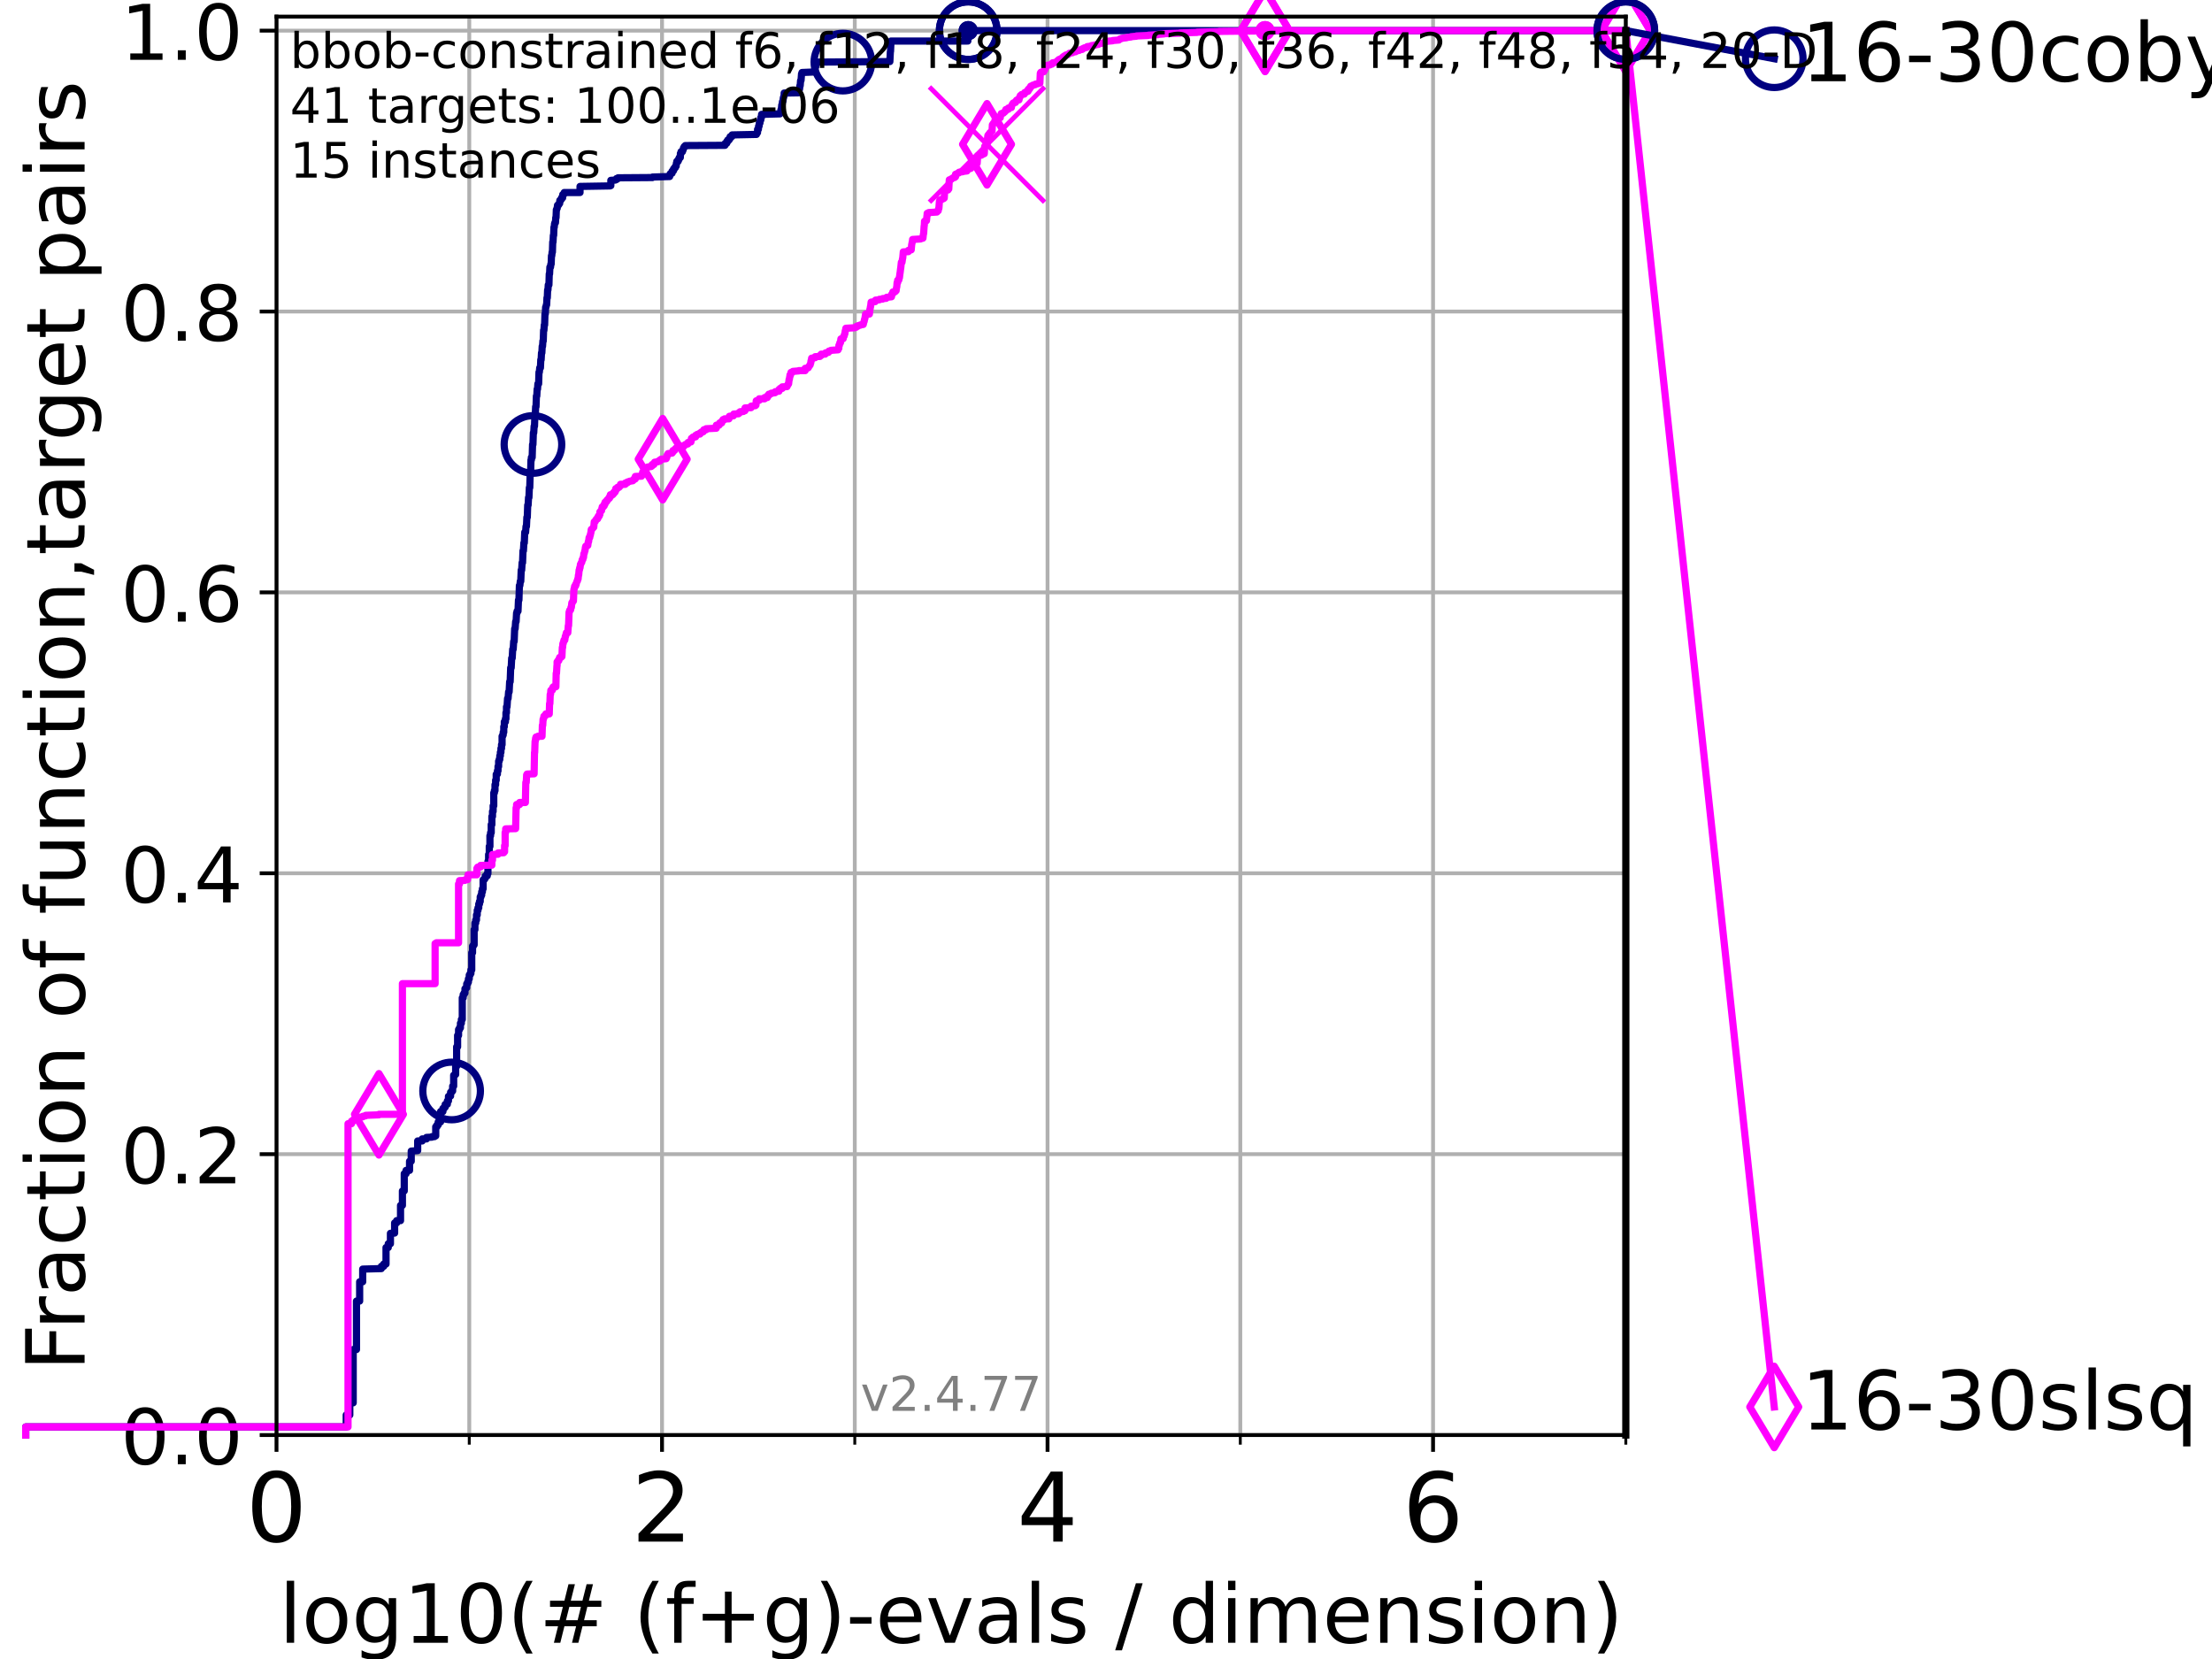 <?xml version="1.0" encoding="utf-8" standalone="no"?>
<!DOCTYPE svg PUBLIC "-//W3C//DTD SVG 1.1//EN"
  "http://www.w3.org/Graphics/SVG/1.1/DTD/svg11.dtd">
<!-- Created with matplotlib (https://matplotlib.org/) -->
<svg height="345.6pt" version="1.1" viewBox="0 0 460.8 345.6" width="460.8pt" xmlns="http://www.w3.org/2000/svg" xmlns:xlink="http://www.w3.org/1999/xlink">
 <defs>
  <style type="text/css">*{stroke-linecap:butt;stroke-linejoin:round;}</style>
 </defs>
 <g id="figure_1">
  <g id="patch_1">
   <path d="M 0 345.6 
L 460.8 345.6 
L 460.8 0 
L 0 0 
z
" style="fill:#ffffff;"/>
  </g>
  <g id="axes_1">
   <g id="patch_2">
    <path d="M 57.6 298.944 
L 338.688 298.944 
L 338.688 3.456 
L 57.6 3.456 
z
" style="fill:#ffffff;"/>
   </g>
   <g id="matplotlib.axis_1">
    <g id="xtick_1">
     <g id="line2d_1">
      <path clip-path="url(#p063f9f90b2)" d="M 57.6 298.944 
L 57.6 3.456 
" style="fill:none;stroke:#b0b0b0;stroke-linecap:square;stroke-width:0.8;"/>
     </g>
     <g id="line2d_2">
      <defs>
       <path d="M 0 0 
L 0 3.5 
" id="mc7ccbe9fb0" style="stroke:#000000;stroke-width:0.8;"/>
      </defs>
      <g>
       <use style="stroke:#000000;stroke-width:0.8;" x="57.6" xlink:href="#mc7ccbe9fb0" y="298.944"/>
      </g>
     </g>
     <g id="text_1">
      <!-- 0 -->
      <g transform="translate(51.237 321.141)scale(0.2 -0.2)">
       <defs>
        <path d="M 31.781 66.406 
Q 24.172 66.406 20.328 58.906 
Q 16.5 51.422 16.5 36.375 
Q 16.5 21.391 20.328 13.891 
Q 24.172 6.391 31.781 6.391 
Q 39.453 6.391 43.281 13.891 
Q 47.125 21.391 47.125 36.375 
Q 47.125 51.422 43.281 58.906 
Q 39.453 66.406 31.781 66.406 
z
M 31.781 74.219 
Q 44.047 74.219 50.516 64.516 
Q 56.984 54.828 56.984 36.375 
Q 56.984 17.969 50.516 8.266 
Q 44.047 -1.422 31.781 -1.422 
Q 19.531 -1.422 13.062 8.266 
Q 6.594 17.969 6.594 36.375 
Q 6.594 54.828 13.062 64.516 
Q 19.531 74.219 31.781 74.219 
z
" id="DejaVuSans-48"/>
       </defs>
       <use xlink:href="#DejaVuSans-48"/>
      </g>
     </g>
    </g>
    <g id="xtick_2">
     <g id="line2d_3">
      <path clip-path="url(#p063f9f90b2)" d="M 137.911 298.944 
L 137.911 3.456 
" style="fill:none;stroke:#b0b0b0;stroke-linecap:square;stroke-width:0.8;"/>
     </g>
     <g id="line2d_4">
      <g>
       <use style="stroke:#000000;stroke-width:0.8;" x="137.911" xlink:href="#mc7ccbe9fb0" y="298.944"/>
      </g>
     </g>
     <g id="text_2">
      <!-- 2 -->
      <g transform="translate(131.548 321.141)scale(0.2 -0.2)">
       <defs>
        <path d="M 19.188 8.297 
L 53.609 8.297 
L 53.609 0 
L 7.328 0 
L 7.328 8.297 
Q 12.938 14.109 22.625 23.891 
Q 32.328 33.688 34.812 36.531 
Q 39.547 41.844 41.422 45.531 
Q 43.312 49.219 43.312 52.781 
Q 43.312 58.594 39.234 62.25 
Q 35.156 65.922 28.609 65.922 
Q 23.969 65.922 18.812 64.312 
Q 13.672 62.703 7.812 59.422 
L 7.812 69.391 
Q 13.766 71.781 18.938 73 
Q 24.125 74.219 28.422 74.219 
Q 39.75 74.219 46.484 68.547 
Q 53.219 62.891 53.219 53.422 
Q 53.219 48.922 51.531 44.891 
Q 49.859 40.875 45.406 35.406 
Q 44.188 33.984 37.641 27.219 
Q 31.109 20.453 19.188 8.297 
z
" id="DejaVuSans-50"/>
       </defs>
       <use xlink:href="#DejaVuSans-50"/>
      </g>
     </g>
    </g>
    <g id="xtick_3">
     <g id="line2d_5">
      <path clip-path="url(#p063f9f90b2)" d="M 218.222 298.944 
L 218.222 3.456 
" style="fill:none;stroke:#b0b0b0;stroke-linecap:square;stroke-width:0.8;"/>
     </g>
     <g id="line2d_6">
      <g>
       <use style="stroke:#000000;stroke-width:0.8;" x="218.222" xlink:href="#mc7ccbe9fb0" y="298.944"/>
      </g>
     </g>
     <g id="text_3">
      <!-- 4 -->
      <g transform="translate(211.859 321.141)scale(0.2 -0.2)">
       <defs>
        <path d="M 37.797 64.312 
L 12.891 25.391 
L 37.797 25.391 
z
M 35.203 72.906 
L 47.609 72.906 
L 47.609 25.391 
L 58.016 25.391 
L 58.016 17.188 
L 47.609 17.188 
L 47.609 0 
L 37.797 0 
L 37.797 17.188 
L 4.891 17.188 
L 4.891 26.703 
z
" id="DejaVuSans-52"/>
       </defs>
       <use xlink:href="#DejaVuSans-52"/>
      </g>
     </g>
    </g>
    <g id="xtick_4">
     <g id="line2d_7">
      <path clip-path="url(#p063f9f90b2)" d="M 298.533 298.944 
L 298.533 3.456 
" style="fill:none;stroke:#b0b0b0;stroke-linecap:square;stroke-width:0.8;"/>
     </g>
     <g id="line2d_8">
      <g>
       <use style="stroke:#000000;stroke-width:0.8;" x="298.533" xlink:href="#mc7ccbe9fb0" y="298.944"/>
      </g>
     </g>
     <g id="text_4">
      <!-- 6 -->
      <g transform="translate(292.17 321.141)scale(0.2 -0.2)">
       <defs>
        <path d="M 33.016 40.375 
Q 26.375 40.375 22.484 35.828 
Q 18.609 31.297 18.609 23.391 
Q 18.609 15.531 22.484 10.953 
Q 26.375 6.391 33.016 6.391 
Q 39.656 6.391 43.531 10.953 
Q 47.406 15.531 47.406 23.391 
Q 47.406 31.297 43.531 35.828 
Q 39.656 40.375 33.016 40.375 
z
M 52.594 71.297 
L 52.594 62.312 
Q 48.875 64.062 45.094 64.984 
Q 41.312 65.922 37.594 65.922 
Q 27.828 65.922 22.672 59.328 
Q 17.531 52.734 16.797 39.406 
Q 19.672 43.656 24.016 45.922 
Q 28.375 48.188 33.594 48.188 
Q 44.578 48.188 50.953 41.516 
Q 57.328 34.859 57.328 23.391 
Q 57.328 12.156 50.688 5.359 
Q 44.047 -1.422 33.016 -1.422 
Q 20.359 -1.422 13.672 8.266 
Q 6.984 17.969 6.984 36.375 
Q 6.984 53.656 15.188 63.938 
Q 23.391 74.219 37.203 74.219 
Q 40.922 74.219 44.703 73.484 
Q 48.484 72.75 52.594 71.297 
z
" id="DejaVuSans-54"/>
       </defs>
       <use xlink:href="#DejaVuSans-54"/>
      </g>
     </g>
    </g>
    <g id="xtick_5">
     <g id="line2d_9">
      <path clip-path="url(#p063f9f90b2)" d="M 97.755 298.944 
L 97.755 3.456 
" style="fill:none;stroke:#b0b0b0;stroke-linecap:square;stroke-width:0.8;"/>
     </g>
     <g id="line2d_10">
      <defs>
       <path d="M 0 0 
L 0 2 
" id="m41aee87af7" style="stroke:#000000;stroke-width:0.6;"/>
      </defs>
      <g>
       <use style="stroke:#000000;stroke-width:0.6;" x="97.755" xlink:href="#m41aee87af7" y="298.944"/>
      </g>
     </g>
    </g>
    <g id="xtick_6">
     <g id="line2d_11">
      <path clip-path="url(#p063f9f90b2)" d="M 178.066 298.944 
L 178.066 3.456 
" style="fill:none;stroke:#b0b0b0;stroke-linecap:square;stroke-width:0.8;"/>
     </g>
     <g id="line2d_12">
      <g>
       <use style="stroke:#000000;stroke-width:0.6;" x="178.066" xlink:href="#m41aee87af7" y="298.944"/>
      </g>
     </g>
    </g>
    <g id="xtick_7">
     <g id="line2d_13">
      <path clip-path="url(#p063f9f90b2)" d="M 258.377 298.944 
L 258.377 3.456 
" style="fill:none;stroke:#b0b0b0;stroke-linecap:square;stroke-width:0.8;"/>
     </g>
     <g id="line2d_14">
      <g>
       <use style="stroke:#000000;stroke-width:0.6;" x="258.377" xlink:href="#m41aee87af7" y="298.944"/>
      </g>
     </g>
    </g>
    <g id="xtick_8">
     <g id="line2d_15">
      <path clip-path="url(#p063f9f90b2)" d="M 338.688 298.944 
L 338.688 3.456 
" style="fill:none;stroke:#b0b0b0;stroke-linecap:square;stroke-width:0.8;"/>
     </g>
     <g id="line2d_16">
      <g>
       <use style="stroke:#000000;stroke-width:0.6;" x="338.688" xlink:href="#m41aee87af7" y="298.944"/>
      </g>
     </g>
    </g>
    <g id="text_5">
     <!-- log10(# (f+g)-evals / dimension) -->
     <g transform="translate(58.145 342.218)scale(0.17 -0.17)">
      <defs>
       <path d="M 9.422 75.984 
L 18.406 75.984 
L 18.406 0 
L 9.422 0 
z
" id="DejaVuSans-108"/>
       <path d="M 30.609 48.391 
Q 23.391 48.391 19.188 42.75 
Q 14.984 37.109 14.984 27.297 
Q 14.984 17.484 19.156 11.844 
Q 23.344 6.203 30.609 6.203 
Q 37.797 6.203 41.984 11.859 
Q 46.188 17.531 46.188 27.297 
Q 46.188 37.016 41.984 42.703 
Q 37.797 48.391 30.609 48.391 
z
M 30.609 56 
Q 42.328 56 49.016 48.375 
Q 55.719 40.766 55.719 27.297 
Q 55.719 13.875 49.016 6.219 
Q 42.328 -1.422 30.609 -1.422 
Q 18.844 -1.422 12.172 6.219 
Q 5.516 13.875 5.516 27.297 
Q 5.516 40.766 12.172 48.375 
Q 18.844 56 30.609 56 
z
" id="DejaVuSans-111"/>
       <path d="M 45.406 27.984 
Q 45.406 37.75 41.375 43.109 
Q 37.359 48.484 30.078 48.484 
Q 22.859 48.484 18.828 43.109 
Q 14.797 37.75 14.797 27.984 
Q 14.797 18.266 18.828 12.891 
Q 22.859 7.516 30.078 7.516 
Q 37.359 7.516 41.375 12.891 
Q 45.406 18.266 45.406 27.984 
z
M 54.391 6.781 
Q 54.391 -7.172 48.188 -13.984 
Q 42 -20.797 29.203 -20.797 
Q 24.469 -20.797 20.266 -20.094 
Q 16.062 -19.391 12.109 -17.922 
L 12.109 -9.188 
Q 16.062 -11.328 19.922 -12.344 
Q 23.781 -13.375 27.781 -13.375 
Q 36.625 -13.375 41.016 -8.766 
Q 45.406 -4.156 45.406 5.172 
L 45.406 9.625 
Q 42.625 4.781 38.281 2.391 
Q 33.938 0 27.875 0 
Q 17.828 0 11.672 7.656 
Q 5.516 15.328 5.516 27.984 
Q 5.516 40.672 11.672 48.328 
Q 17.828 56 27.875 56 
Q 33.938 56 38.281 53.609 
Q 42.625 51.219 45.406 46.391 
L 45.406 54.688 
L 54.391 54.688 
z
" id="DejaVuSans-103"/>
       <path d="M 12.406 8.297 
L 28.516 8.297 
L 28.516 63.922 
L 10.984 60.406 
L 10.984 69.391 
L 28.422 72.906 
L 38.281 72.906 
L 38.281 8.297 
L 54.391 8.297 
L 54.391 0 
L 12.406 0 
z
" id="DejaVuSans-49"/>
       <path d="M 31 75.875 
Q 24.469 64.656 21.281 53.656 
Q 18.109 42.672 18.109 31.391 
Q 18.109 20.125 21.312 9.062 
Q 24.516 -2 31 -13.188 
L 23.188 -13.188 
Q 15.875 -1.703 12.234 9.375 
Q 8.594 20.453 8.594 31.391 
Q 8.594 42.281 12.203 53.312 
Q 15.828 64.359 23.188 75.875 
z
" id="DejaVuSans-40"/>
       <path d="M 51.125 44 
L 36.922 44 
L 32.812 27.688 
L 47.125 27.688 
z
M 43.797 71.781 
L 38.719 51.516 
L 52.984 51.516 
L 58.109 71.781 
L 65.922 71.781 
L 60.891 51.516 
L 76.125 51.516 
L 76.125 44 
L 58.984 44 
L 54.984 27.688 
L 70.516 27.688 
L 70.516 20.219 
L 53.078 20.219 
L 48 0 
L 40.188 0 
L 45.219 20.219 
L 30.906 20.219 
L 25.875 0 
L 18.016 0 
L 23.094 20.219 
L 7.719 20.219 
L 7.719 27.688 
L 24.906 27.688 
L 29 44 
L 13.281 44 
L 13.281 51.516 
L 30.906 51.516 
L 35.891 71.781 
z
" id="DejaVuSans-35"/>
       <path id="DejaVuSans-32"/>
       <path d="M 37.109 75.984 
L 37.109 68.5 
L 28.516 68.5 
Q 23.688 68.5 21.797 66.547 
Q 19.922 64.594 19.922 59.516 
L 19.922 54.688 
L 34.719 54.688 
L 34.719 47.703 
L 19.922 47.703 
L 19.922 0 
L 10.891 0 
L 10.891 47.703 
L 2.297 47.703 
L 2.297 54.688 
L 10.891 54.688 
L 10.891 58.5 
Q 10.891 67.625 15.141 71.797 
Q 19.391 75.984 28.609 75.984 
z
" id="DejaVuSans-102"/>
       <path d="M 46 62.703 
L 46 35.5 
L 73.188 35.5 
L 73.188 27.203 
L 46 27.203 
L 46 0 
L 37.797 0 
L 37.797 27.203 
L 10.594 27.203 
L 10.594 35.5 
L 37.797 35.5 
L 37.797 62.703 
z
" id="DejaVuSans-43"/>
       <path d="M 8.016 75.875 
L 15.828 75.875 
Q 23.141 64.359 26.781 53.312 
Q 30.422 42.281 30.422 31.391 
Q 30.422 20.453 26.781 9.375 
Q 23.141 -1.703 15.828 -13.188 
L 8.016 -13.188 
Q 14.5 -2 17.703 9.062 
Q 20.906 20.125 20.906 31.391 
Q 20.906 42.672 17.703 53.656 
Q 14.5 64.656 8.016 75.875 
z
" id="DejaVuSans-41"/>
       <path d="M 4.891 31.391 
L 31.203 31.391 
L 31.203 23.391 
L 4.891 23.391 
z
" id="DejaVuSans-45"/>
       <path d="M 56.203 29.594 
L 56.203 25.203 
L 14.891 25.203 
Q 15.484 15.922 20.484 11.062 
Q 25.484 6.203 34.422 6.203 
Q 39.594 6.203 44.453 7.469 
Q 49.312 8.734 54.109 11.281 
L 54.109 2.781 
Q 49.266 0.734 44.188 -0.344 
Q 39.109 -1.422 33.891 -1.422 
Q 20.797 -1.422 13.156 6.188 
Q 5.516 13.812 5.516 26.812 
Q 5.516 40.234 12.766 48.109 
Q 20.016 56 32.328 56 
Q 43.359 56 49.781 48.891 
Q 56.203 41.797 56.203 29.594 
z
M 47.219 32.234 
Q 47.125 39.594 43.094 43.984 
Q 39.062 48.391 32.422 48.391 
Q 24.906 48.391 20.391 44.141 
Q 15.875 39.891 15.188 32.172 
z
" id="DejaVuSans-101"/>
       <path d="M 2.984 54.688 
L 12.5 54.688 
L 29.594 8.797 
L 46.688 54.688 
L 56.203 54.688 
L 35.688 0 
L 23.484 0 
z
" id="DejaVuSans-118"/>
       <path d="M 34.281 27.484 
Q 23.391 27.484 19.188 25 
Q 14.984 22.516 14.984 16.5 
Q 14.984 11.719 18.141 8.906 
Q 21.297 6.109 26.703 6.109 
Q 34.188 6.109 38.703 11.406 
Q 43.219 16.703 43.219 25.484 
L 43.219 27.484 
z
M 52.203 31.203 
L 52.203 0 
L 43.219 0 
L 43.219 8.297 
Q 40.141 3.328 35.547 0.953 
Q 30.953 -1.422 24.312 -1.422 
Q 15.922 -1.422 10.953 3.297 
Q 6 8.016 6 15.922 
Q 6 25.141 12.172 29.828 
Q 18.359 34.516 30.609 34.516 
L 43.219 34.516 
L 43.219 35.406 
Q 43.219 41.609 39.141 45 
Q 35.062 48.391 27.688 48.391 
Q 23 48.391 18.547 47.266 
Q 14.109 46.141 10.016 43.891 
L 10.016 52.203 
Q 14.938 54.109 19.578 55.047 
Q 24.219 56 28.609 56 
Q 40.484 56 46.344 49.844 
Q 52.203 43.703 52.203 31.203 
z
" id="DejaVuSans-97"/>
       <path d="M 44.281 53.078 
L 44.281 44.578 
Q 40.484 46.531 36.375 47.5 
Q 32.281 48.484 27.875 48.484 
Q 21.188 48.484 17.844 46.438 
Q 14.5 44.391 14.5 40.281 
Q 14.5 37.156 16.891 35.375 
Q 19.281 33.594 26.516 31.984 
L 29.594 31.297 
Q 39.156 29.25 43.188 25.516 
Q 47.219 21.781 47.219 15.094 
Q 47.219 7.469 41.188 3.016 
Q 35.156 -1.422 24.609 -1.422 
Q 20.219 -1.422 15.453 -0.562 
Q 10.688 0.297 5.422 2 
L 5.422 11.281 
Q 10.406 8.688 15.234 7.391 
Q 20.062 6.109 24.812 6.109 
Q 31.156 6.109 34.562 8.281 
Q 37.984 10.453 37.984 14.406 
Q 37.984 18.062 35.516 20.016 
Q 33.062 21.969 24.703 23.781 
L 21.578 24.516 
Q 13.234 26.266 9.516 29.906 
Q 5.812 33.547 5.812 39.891 
Q 5.812 47.609 11.281 51.797 
Q 16.75 56 26.812 56 
Q 31.781 56 36.172 55.266 
Q 40.578 54.547 44.281 53.078 
z
" id="DejaVuSans-115"/>
       <path d="M 25.391 72.906 
L 33.688 72.906 
L 8.297 -9.281 
L 0 -9.281 
z
" id="DejaVuSans-47"/>
       <path d="M 45.406 46.391 
L 45.406 75.984 
L 54.391 75.984 
L 54.391 0 
L 45.406 0 
L 45.406 8.203 
Q 42.578 3.328 38.25 0.953 
Q 33.938 -1.422 27.875 -1.422 
Q 17.969 -1.422 11.734 6.484 
Q 5.516 14.406 5.516 27.297 
Q 5.516 40.188 11.734 48.094 
Q 17.969 56 27.875 56 
Q 33.938 56 38.25 53.625 
Q 42.578 51.266 45.406 46.391 
z
M 14.797 27.297 
Q 14.797 17.391 18.875 11.75 
Q 22.953 6.109 30.078 6.109 
Q 37.203 6.109 41.297 11.75 
Q 45.406 17.391 45.406 27.297 
Q 45.406 37.203 41.297 42.844 
Q 37.203 48.484 30.078 48.484 
Q 22.953 48.484 18.875 42.844 
Q 14.797 37.203 14.797 27.297 
z
" id="DejaVuSans-100"/>
       <path d="M 9.422 54.688 
L 18.406 54.688 
L 18.406 0 
L 9.422 0 
z
M 9.422 75.984 
L 18.406 75.984 
L 18.406 64.594 
L 9.422 64.594 
z
" id="DejaVuSans-105"/>
       <path d="M 52 44.188 
Q 55.375 50.25 60.062 53.125 
Q 64.75 56 71.094 56 
Q 79.641 56 84.281 50.016 
Q 88.922 44.047 88.922 33.016 
L 88.922 0 
L 79.891 0 
L 79.891 32.719 
Q 79.891 40.578 77.094 44.375 
Q 74.312 48.188 68.609 48.188 
Q 61.625 48.188 57.562 43.547 
Q 53.516 38.922 53.516 30.906 
L 53.516 0 
L 44.484 0 
L 44.484 32.719 
Q 44.484 40.625 41.703 44.406 
Q 38.922 48.188 33.109 48.188 
Q 26.219 48.188 22.156 43.531 
Q 18.109 38.875 18.109 30.906 
L 18.109 0 
L 9.078 0 
L 9.078 54.688 
L 18.109 54.688 
L 18.109 46.188 
Q 21.188 51.219 25.484 53.609 
Q 29.781 56 35.688 56 
Q 41.656 56 45.828 52.969 
Q 50 49.953 52 44.188 
z
" id="DejaVuSans-109"/>
       <path d="M 54.891 33.016 
L 54.891 0 
L 45.906 0 
L 45.906 32.719 
Q 45.906 40.484 42.875 44.328 
Q 39.844 48.188 33.797 48.188 
Q 26.516 48.188 22.312 43.547 
Q 18.109 38.922 18.109 30.906 
L 18.109 0 
L 9.078 0 
L 9.078 54.688 
L 18.109 54.688 
L 18.109 46.188 
Q 21.344 51.125 25.703 53.562 
Q 30.078 56 35.797 56 
Q 45.219 56 50.047 50.172 
Q 54.891 44.344 54.891 33.016 
z
" id="DejaVuSans-110"/>
      </defs>
      <use xlink:href="#DejaVuSans-108"/>
      <use x="27.783" xlink:href="#DejaVuSans-111"/>
      <use x="88.965" xlink:href="#DejaVuSans-103"/>
      <use x="152.441" xlink:href="#DejaVuSans-49"/>
      <use x="216.064" xlink:href="#DejaVuSans-48"/>
      <use x="279.688" xlink:href="#DejaVuSans-40"/>
      <use x="318.701" xlink:href="#DejaVuSans-35"/>
      <use x="402.49" xlink:href="#DejaVuSans-32"/>
      <use x="434.277" xlink:href="#DejaVuSans-40"/>
      <use x="473.291" xlink:href="#DejaVuSans-102"/>
      <use x="508.496" xlink:href="#DejaVuSans-43"/>
      <use x="592.285" xlink:href="#DejaVuSans-103"/>
      <use x="655.762" xlink:href="#DejaVuSans-41"/>
      <use x="694.775" xlink:href="#DejaVuSans-45"/>
      <use x="730.859" xlink:href="#DejaVuSans-101"/>
      <use x="792.383" xlink:href="#DejaVuSans-118"/>
      <use x="851.562" xlink:href="#DejaVuSans-97"/>
      <use x="912.842" xlink:href="#DejaVuSans-108"/>
      <use x="940.625" xlink:href="#DejaVuSans-115"/>
      <use x="992.725" xlink:href="#DejaVuSans-32"/>
      <use x="1024.512" xlink:href="#DejaVuSans-47"/>
      <use x="1058.203" xlink:href="#DejaVuSans-32"/>
      <use x="1089.99" xlink:href="#DejaVuSans-100"/>
      <use x="1153.467" xlink:href="#DejaVuSans-105"/>
      <use x="1181.25" xlink:href="#DejaVuSans-109"/>
      <use x="1278.662" xlink:href="#DejaVuSans-101"/>
      <use x="1340.186" xlink:href="#DejaVuSans-110"/>
      <use x="1403.564" xlink:href="#DejaVuSans-115"/>
      <use x="1455.664" xlink:href="#DejaVuSans-105"/>
      <use x="1483.447" xlink:href="#DejaVuSans-111"/>
      <use x="1544.629" xlink:href="#DejaVuSans-110"/>
      <use x="1608.008" xlink:href="#DejaVuSans-41"/>
     </g>
    </g>
   </g>
   <g id="matplotlib.axis_2">
    <g id="ytick_1">
     <g id="line2d_17">
      <path clip-path="url(#p063f9f90b2)" d="M 57.6 298.944 
L 338.688 298.944 
" style="fill:none;stroke:#b0b0b0;stroke-linecap:square;stroke-width:0.8;"/>
     </g>
     <g id="line2d_18">
      <defs>
       <path d="M 0 0 
L -3.5 0 
" id="m5524439dec" style="stroke:#000000;stroke-width:0.8;"/>
      </defs>
      <g>
       <use style="stroke:#000000;stroke-width:0.8;" x="57.6" xlink:href="#m5524439dec" y="298.944"/>
      </g>
     </g>
     <g id="text_6">
      <!-- 0.0 -->
      <g transform="translate(25.155 305.023)scale(0.16 -0.16)">
       <defs>
        <path d="M 10.688 12.406 
L 21 12.406 
L 21 0 
L 10.688 0 
z
" id="DejaVuSans-46"/>
       </defs>
       <use xlink:href="#DejaVuSans-48"/>
       <use x="63.623" xlink:href="#DejaVuSans-46"/>
       <use x="95.41" xlink:href="#DejaVuSans-48"/>
      </g>
     </g>
    </g>
    <g id="ytick_2">
     <g id="line2d_19">
      <path clip-path="url(#p063f9f90b2)" d="M 57.6 240.432 
L 338.688 240.432 
" style="fill:none;stroke:#b0b0b0;stroke-linecap:square;stroke-width:0.8;"/>
     </g>
     <g id="line2d_20">
      <g>
       <use style="stroke:#000000;stroke-width:0.8;" x="57.6" xlink:href="#m5524439dec" y="240.432"/>
      </g>
     </g>
     <g id="text_7">
      <!-- 0.2 -->
      <g transform="translate(25.155 246.51)scale(0.16 -0.16)">
       <use xlink:href="#DejaVuSans-48"/>
       <use x="63.623" xlink:href="#DejaVuSans-46"/>
       <use x="95.41" xlink:href="#DejaVuSans-50"/>
      </g>
     </g>
    </g>
    <g id="ytick_3">
     <g id="line2d_21">
      <path clip-path="url(#p063f9f90b2)" d="M 57.6 181.919 
L 338.688 181.919 
" style="fill:none;stroke:#b0b0b0;stroke-linecap:square;stroke-width:0.8;"/>
     </g>
     <g id="line2d_22">
      <g>
       <use style="stroke:#000000;stroke-width:0.8;" x="57.6" xlink:href="#m5524439dec" y="181.919"/>
      </g>
     </g>
     <g id="text_8">
      <!-- 0.4 -->
      <g transform="translate(25.155 187.998)scale(0.16 -0.16)">
       <use xlink:href="#DejaVuSans-48"/>
       <use x="63.623" xlink:href="#DejaVuSans-46"/>
       <use x="95.41" xlink:href="#DejaVuSans-52"/>
      </g>
     </g>
    </g>
    <g id="ytick_4">
     <g id="line2d_23">
      <path clip-path="url(#p063f9f90b2)" d="M 57.6 123.407 
L 338.688 123.407 
" style="fill:none;stroke:#b0b0b0;stroke-linecap:square;stroke-width:0.8;"/>
     </g>
     <g id="line2d_24">
      <g>
       <use style="stroke:#000000;stroke-width:0.8;" x="57.6" xlink:href="#m5524439dec" y="123.407"/>
      </g>
     </g>
     <g id="text_9">
      <!-- 0.6 -->
      <g transform="translate(25.155 129.485)scale(0.16 -0.16)">
       <use xlink:href="#DejaVuSans-48"/>
       <use x="63.623" xlink:href="#DejaVuSans-46"/>
       <use x="95.41" xlink:href="#DejaVuSans-54"/>
      </g>
     </g>
    </g>
    <g id="ytick_5">
     <g id="line2d_25">
      <path clip-path="url(#p063f9f90b2)" d="M 57.6 64.894 
L 338.688 64.894 
" style="fill:none;stroke:#b0b0b0;stroke-linecap:square;stroke-width:0.8;"/>
     </g>
     <g id="line2d_26">
      <g>
       <use style="stroke:#000000;stroke-width:0.8;" x="57.6" xlink:href="#m5524439dec" y="64.894"/>
      </g>
     </g>
     <g id="text_10">
      <!-- 0.8 -->
      <g transform="translate(25.155 70.973)scale(0.16 -0.16)">
       <defs>
        <path d="M 31.781 34.625 
Q 24.75 34.625 20.719 30.859 
Q 16.703 27.094 16.703 20.516 
Q 16.703 13.922 20.719 10.156 
Q 24.75 6.391 31.781 6.391 
Q 38.812 6.391 42.859 10.172 
Q 46.922 13.969 46.922 20.516 
Q 46.922 27.094 42.891 30.859 
Q 38.875 34.625 31.781 34.625 
z
M 21.922 38.812 
Q 15.578 40.375 12.031 44.719 
Q 8.5 49.078 8.5 55.328 
Q 8.5 64.062 14.719 69.141 
Q 20.953 74.219 31.781 74.219 
Q 42.672 74.219 48.875 69.141 
Q 55.078 64.062 55.078 55.328 
Q 55.078 49.078 51.531 44.719 
Q 48 40.375 41.703 38.812 
Q 48.828 37.156 52.797 32.312 
Q 56.781 27.484 56.781 20.516 
Q 56.781 9.906 50.312 4.234 
Q 43.844 -1.422 31.781 -1.422 
Q 19.734 -1.422 13.25 4.234 
Q 6.781 9.906 6.781 20.516 
Q 6.781 27.484 10.781 32.312 
Q 14.797 37.156 21.922 38.812 
z
M 18.312 54.391 
Q 18.312 48.734 21.844 45.562 
Q 25.391 42.391 31.781 42.391 
Q 38.141 42.391 41.719 45.562 
Q 45.312 48.734 45.312 54.391 
Q 45.312 60.062 41.719 63.234 
Q 38.141 66.406 31.781 66.406 
Q 25.391 66.406 21.844 63.234 
Q 18.312 60.062 18.312 54.391 
z
" id="DejaVuSans-56"/>
       </defs>
       <use xlink:href="#DejaVuSans-48"/>
       <use x="63.623" xlink:href="#DejaVuSans-46"/>
       <use x="95.41" xlink:href="#DejaVuSans-56"/>
      </g>
     </g>
    </g>
    <g id="ytick_6">
     <g id="line2d_27">
      <path clip-path="url(#p063f9f90b2)" d="M 57.6 6.382 
L 338.688 6.382 
" style="fill:none;stroke:#b0b0b0;stroke-linecap:square;stroke-width:0.8;"/>
     </g>
     <g id="line2d_28">
      <g>
       <use style="stroke:#000000;stroke-width:0.8;" x="57.6" xlink:href="#m5524439dec" y="6.382"/>
      </g>
     </g>
     <g id="text_11">
      <!-- 1.0 -->
      <g transform="translate(25.155 12.46)scale(0.16 -0.16)">
       <use xlink:href="#DejaVuSans-49"/>
       <use x="63.623" xlink:href="#DejaVuSans-46"/>
       <use x="95.41" xlink:href="#DejaVuSans-48"/>
      </g>
     </g>
    </g>
    <g id="text_12">
     <!-- Fraction of function,target pairs -->
     <g transform="translate(17.62 285.585)rotate(-90)scale(0.17 -0.17)">
      <defs>
       <path d="M 9.812 72.906 
L 51.703 72.906 
L 51.703 64.594 
L 19.672 64.594 
L 19.672 43.109 
L 48.578 43.109 
L 48.578 34.812 
L 19.672 34.812 
L 19.672 0 
L 9.812 0 
z
" id="DejaVuSans-70"/>
       <path d="M 41.109 46.297 
Q 39.594 47.172 37.812 47.578 
Q 36.031 48 33.891 48 
Q 26.266 48 22.188 43.047 
Q 18.109 38.094 18.109 28.812 
L 18.109 0 
L 9.078 0 
L 9.078 54.688 
L 18.109 54.688 
L 18.109 46.188 
Q 20.953 51.172 25.484 53.578 
Q 30.031 56 36.531 56 
Q 37.453 56 38.578 55.875 
Q 39.703 55.766 41.062 55.516 
z
" id="DejaVuSans-114"/>
       <path d="M 48.781 52.594 
L 48.781 44.188 
Q 44.969 46.297 41.141 47.344 
Q 37.312 48.391 33.406 48.391 
Q 24.656 48.391 19.812 42.844 
Q 14.984 37.312 14.984 27.297 
Q 14.984 17.281 19.812 11.734 
Q 24.656 6.203 33.406 6.203 
Q 37.312 6.203 41.141 7.25 
Q 44.969 8.297 48.781 10.406 
L 48.781 2.094 
Q 45.016 0.344 40.984 -0.531 
Q 36.969 -1.422 32.422 -1.422 
Q 20.062 -1.422 12.781 6.344 
Q 5.516 14.109 5.516 27.297 
Q 5.516 40.672 12.859 48.328 
Q 20.219 56 33.016 56 
Q 37.156 56 41.109 55.141 
Q 45.062 54.297 48.781 52.594 
z
" id="DejaVuSans-99"/>
       <path d="M 18.312 70.219 
L 18.312 54.688 
L 36.812 54.688 
L 36.812 47.703 
L 18.312 47.703 
L 18.312 18.016 
Q 18.312 11.328 20.141 9.422 
Q 21.969 7.516 27.594 7.516 
L 36.812 7.516 
L 36.812 0 
L 27.594 0 
Q 17.188 0 13.234 3.875 
Q 9.281 7.766 9.281 18.016 
L 9.281 47.703 
L 2.688 47.703 
L 2.688 54.688 
L 9.281 54.688 
L 9.281 70.219 
z
" id="DejaVuSans-116"/>
       <path d="M 8.5 21.578 
L 8.5 54.688 
L 17.484 54.688 
L 17.484 21.922 
Q 17.484 14.156 20.5 10.266 
Q 23.531 6.391 29.594 6.391 
Q 36.859 6.391 41.078 11.031 
Q 45.312 15.672 45.312 23.688 
L 45.312 54.688 
L 54.297 54.688 
L 54.297 0 
L 45.312 0 
L 45.312 8.406 
Q 42.047 3.422 37.719 1 
Q 33.406 -1.422 27.688 -1.422 
Q 18.266 -1.422 13.375 4.438 
Q 8.5 10.297 8.5 21.578 
z
M 31.109 56 
z
" id="DejaVuSans-117"/>
       <path d="M 11.719 12.406 
L 22.016 12.406 
L 22.016 4 
L 14.016 -11.625 
L 7.719 -11.625 
L 11.719 4 
z
" id="DejaVuSans-44"/>
       <path d="M 18.109 8.203 
L 18.109 -20.797 
L 9.078 -20.797 
L 9.078 54.688 
L 18.109 54.688 
L 18.109 46.391 
Q 20.953 51.266 25.266 53.625 
Q 29.594 56 35.594 56 
Q 45.562 56 51.781 48.094 
Q 58.016 40.188 58.016 27.297 
Q 58.016 14.406 51.781 6.484 
Q 45.562 -1.422 35.594 -1.422 
Q 29.594 -1.422 25.266 0.953 
Q 20.953 3.328 18.109 8.203 
z
M 48.688 27.297 
Q 48.688 37.203 44.609 42.844 
Q 40.531 48.484 33.406 48.484 
Q 26.266 48.484 22.188 42.844 
Q 18.109 37.203 18.109 27.297 
Q 18.109 17.391 22.188 11.75 
Q 26.266 6.109 33.406 6.109 
Q 40.531 6.109 44.609 11.75 
Q 48.688 17.391 48.688 27.297 
z
" id="DejaVuSans-112"/>
      </defs>
      <use xlink:href="#DejaVuSans-70"/>
      <use x="50.27" xlink:href="#DejaVuSans-114"/>
      <use x="91.383" xlink:href="#DejaVuSans-97"/>
      <use x="152.662" xlink:href="#DejaVuSans-99"/>
      <use x="207.643" xlink:href="#DejaVuSans-116"/>
      <use x="246.852" xlink:href="#DejaVuSans-105"/>
      <use x="274.635" xlink:href="#DejaVuSans-111"/>
      <use x="335.816" xlink:href="#DejaVuSans-110"/>
      <use x="399.195" xlink:href="#DejaVuSans-32"/>
      <use x="430.982" xlink:href="#DejaVuSans-111"/>
      <use x="492.164" xlink:href="#DejaVuSans-102"/>
      <use x="527.369" xlink:href="#DejaVuSans-32"/>
      <use x="559.156" xlink:href="#DejaVuSans-102"/>
      <use x="594.361" xlink:href="#DejaVuSans-117"/>
      <use x="657.74" xlink:href="#DejaVuSans-110"/>
      <use x="721.119" xlink:href="#DejaVuSans-99"/>
      <use x="776.1" xlink:href="#DejaVuSans-116"/>
      <use x="815.309" xlink:href="#DejaVuSans-105"/>
      <use x="843.092" xlink:href="#DejaVuSans-111"/>
      <use x="904.273" xlink:href="#DejaVuSans-110"/>
      <use x="967.652" xlink:href="#DejaVuSans-44"/>
      <use x="999.439" xlink:href="#DejaVuSans-116"/>
      <use x="1038.648" xlink:href="#DejaVuSans-97"/>
      <use x="1099.928" xlink:href="#DejaVuSans-114"/>
      <use x="1139.291" xlink:href="#DejaVuSans-103"/>
      <use x="1202.768" xlink:href="#DejaVuSans-101"/>
      <use x="1264.291" xlink:href="#DejaVuSans-116"/>
      <use x="1303.5" xlink:href="#DejaVuSans-32"/>
      <use x="1335.287" xlink:href="#DejaVuSans-112"/>
      <use x="1398.764" xlink:href="#DejaVuSans-97"/>
      <use x="1460.043" xlink:href="#DejaVuSans-105"/>
      <use x="1487.826" xlink:href="#DejaVuSans-114"/>
      <use x="1528.939" xlink:href="#DejaVuSans-115"/>
     </g>
    </g>
   </g>
   <g id="line2d_29">
    <defs>
     <path d="M 0 1.5 
C 0.398 1.5 0.779 1.342 1.061 1.061 
C 1.342 0.779 1.5 0.398 1.5 0 
C 1.5 -0.398 1.342 -0.779 1.061 -1.061 
C 0.779 -1.342 0.398 -1.5 0 -1.5 
C -0.398 -1.5 -0.779 -1.342 -1.061 -1.061 
C -1.342 -0.779 -1.5 -0.398 -1.5 0 
C -1.5 0.398 -1.342 0.779 -1.061 1.061 
C -0.779 1.342 -0.398 1.5 0 1.5 
z
" id="mb625d08a37" style="stroke:#000080;"/>
    </defs>
    <g>
     <use style="fill:#000080;stroke:#000080;" x="201.695" xlink:href="#mb625d08a37" y="6.382"/>
     <use style="fill:#000080;stroke:#000080;" x="201.695" xlink:href="#mb625d08a37" y="6.382"/>
    </g>
   </g>
   <g id="line2d_30">
    <path d="M 5.357 298.944 
L 5.357 297.253 
L 72.125 297.253 
L 72.125 294.768 
L 72.868 294.768 
L 72.868 292.231 
L 73.579 292.231 
L 73.579 281.131 
L 74.263 281.131 
L 74.263 271.036 
L 74.922 271.036 
L 74.922 267.018 
L 75.556 267.018 
L 75.556 264.376 
L 79.447 264.27 
L 79.447 263.794 
L 79.939 263.794 
L 79.939 263.319 
L 80.416 263.319 
L 80.416 259.883 
L 80.881 259.883 
L 80.881 259.09 
L 81.334 259.09 
L 81.334 256.923 
L 82.207 256.87 
L 82.207 254.756 
L 82.627 254.756 
L 82.627 254.28 
L 83.438 254.28 
L 83.438 251.109 
L 83.83 251.109 
L 83.83 248.096 
L 84.213 248.096 
L 84.213 244.501 
L 84.588 244.501 
L 84.588 243.814 
L 85.315 243.814 
L 85.315 241.912 
L 85.667 241.912 
L 85.667 239.797 
L 87.01 239.692 
L 87.01 237.683 
L 87.952 237.683 
L 87.952 237.26 
L 88.847 237.26 
L 88.847 236.943 
L 89.973 236.89 
L 89.973 236.784 
L 90.509 236.784 
L 90.509 236.626 
L 90.771 236.626 
L 90.771 234.723 
L 91.03 234.723 
L 91.03 234.353 
L 91.284 234.353 
L 91.284 233.719 
L 91.783 233.719 
L 91.783 231.552 
L 92.267 231.552 
L 92.267 230.917 
L 92.504 230.917 
L 92.504 230.653 
L 92.738 230.653 
L 92.738 230.072 
L 93.197 230.019 
L 93.197 229.332 
L 93.422 229.332 
L 93.422 228.38 
L 93.864 228.327 
L 93.864 227.534 
L 94.081 227.534 
L 94.081 227.27 
L 94.295 227.27 
L 94.295 226.266 
L 94.506 226.266 
L 94.506 223.993 
L 94.715 223.993 
L 94.715 223.834 
L 94.921 223.834 
L 94.921 222.143 
L 95.125 222.143 
L 95.125 218.073 
L 95.327 218.073 
L 95.327 215.695 
L 95.526 215.695 
L 95.526 214.479 
L 95.723 214.479 
L 95.723 214.109 
L 95.918 214.109 
L 95.918 213.157 
L 96.111 213.157 
L 96.111 212.365 
L 96.301 212.365 
L 96.301 207.872 
L 96.49 207.872 
L 96.49 207.185 
L 96.676 207.185 
L 96.676 206.867 
L 96.861 206.867 
L 96.861 205.969 
L 97.044 205.969 
L 97.044 205.757 
L 97.224 205.757 
L 97.224 204.965 
L 97.403 204.965 
L 97.403 204.595 
L 97.58 204.595 
L 97.58 203.907 
L 97.755 203.907 
L 97.755 203.115 
L 97.929 203.115 
L 97.929 202.797 
L 98.101 202.797 
L 98.101 202.057 
L 98.271 202.057 
L 98.271 198.463 
L 98.439 198.463 
L 98.439 197.089 
L 98.606 197.089 
L 98.606 196.825 
L 98.772 196.825 
L 98.772 193.653 
L 98.935 193.653 
L 98.935 192.279 
L 99.098 192.279 
L 99.098 191.645 
L 99.258 191.645 
L 99.258 190.588 
L 99.418 190.588 
L 99.418 189.636 
L 99.575 189.636 
L 99.575 189.108 
L 99.732 189.108 
L 99.732 188.315 
L 99.887 188.315 
L 99.887 187.786 
L 100.04 187.786 
L 100.04 186.835 
L 100.193 186.835 
L 100.193 186.465 
L 100.344 186.465 
L 100.344 185.778 
L 100.493 185.778 
L 100.493 185.143 
L 100.642 185.143 
L 100.642 183.293 
L 100.935 183.188 
L 100.935 182.976 
L 101.08 182.976 
L 101.08 182.5 
L 101.507 182.448 
L 101.507 181.972 
L 101.647 181.972 
L 101.647 179.435 
L 101.786 179.435 
L 101.786 178.008 
L 101.924 178.008 
L 101.924 176.316 
L 102.06 176.316 
L 102.06 174.096 
L 102.196 174.096 
L 102.196 173.462 
L 102.331 173.462 
L 102.331 171.771 
L 102.465 171.771 
L 102.465 170.079 
L 102.597 170.079 
L 102.597 169.022 
L 102.729 169.022 
L 102.729 167.859 
L 102.859 167.859 
L 102.859 165.163 
L 102.989 165.163 
L 102.989 164.688 
L 103.118 164.688 
L 103.118 163.472 
L 103.246 163.472 
L 103.246 162.521 
L 103.372 162.521 
L 103.372 161.305 
L 103.623 161.252 
L 103.623 160.565 
L 103.747 160.565 
L 103.747 159.666 
L 103.871 159.666 
L 103.871 158.556 
L 103.993 158.556 
L 103.993 158.186 
L 104.115 158.186 
L 104.115 157.446 
L 104.235 157.446 
L 104.235 156.706 
L 104.355 156.706 
L 104.355 155.914 
L 104.474 155.914 
L 104.474 155.121 
L 104.592 155.121 
L 104.592 153.376 
L 104.71 153.376 
L 104.71 153.112 
L 104.826 153.112 
L 104.826 152.531 
L 104.942 152.531 
L 104.942 151.368 
L 105.057 151.368 
L 105.057 150.364 
L 105.285 150.364 
L 105.285 149.729 
L 105.398 149.729 
L 105.398 148.461 
L 105.51 148.461 
L 105.51 147.245 
L 105.622 147.245 
L 105.733 145.501 
L 105.843 145.501 
L 105.952 144.126 
L 106.061 144.126 
L 106.169 142.012 
L 106.276 142.012 
L 106.383 139.105 
L 106.489 139.105 
L 106.594 137.096 
L 106.699 137.096 
L 106.803 135.246 
L 106.906 135.246 
L 107.009 133.608 
L 107.111 133.608 
L 107.213 130.965 
L 107.314 130.965 
L 107.415 129.485 
L 107.515 129.485 
L 107.614 127.688 
L 107.713 127.688 
L 107.713 127.318 
L 107.909 127.318 
L 108.006 124.992 
L 108.103 124.992 
L 108.199 121.979 
L 108.294 121.979 
L 108.389 121.081 
L 108.484 121.081 
L 108.578 118.755 
L 108.671 118.755 
L 108.764 117.222 
L 108.857 117.222 
L 108.949 114.738 
L 109.04 114.738 
L 109.132 113.099 
L 109.222 113.099 
L 109.312 110.88 
L 109.491 110.88 
L 109.58 109.664 
L 109.668 109.664 
L 109.756 107.761 
L 109.843 107.761 
L 109.93 105.224 
L 110.017 105.224 
L 110.103 103.638 
L 110.189 103.638 
L 110.274 101.577 
L 110.359 101.577 
L 110.443 98.828 
L 110.527 98.828 
L 110.611 95.815 
L 110.694 95.815 
L 110.694 95.287 
L 110.86 95.287 
L 110.942 92.591 
L 111.023 92.591 
L 111.105 90.16 
L 111.186 90.16 
L 111.266 88.785 
L 111.346 88.785 
L 111.426 86.513 
L 111.506 86.513 
L 111.585 84.715 
L 111.663 84.715 
L 111.742 82.495 
L 111.82 82.495 
L 111.897 81.068 
L 111.975 81.068 
L 112.052 79.958 
L 112.205 79.958 
L 112.281 77.527 
L 112.356 77.527 
L 112.432 76.628 
L 112.581 76.628 
L 112.656 74.937 
L 112.73 74.937 
L 112.804 73.51 
L 112.877 73.51 
L 112.95 72.135 
L 113.023 72.135 
L 113.095 71.025 
L 113.168 71.025 
L 113.24 68.806 
L 113.311 68.806 
L 113.383 67.696 
L 113.454 67.696 
L 113.524 65.423 
L 113.595 65.423 
L 113.665 63.996 
L 113.735 63.996 
L 113.804 63.52 
L 113.874 63.52 
L 113.943 62.04 
L 114.012 62.04 
L 114.08 60.401 
L 114.148 60.401 
L 114.216 59.344 
L 114.352 59.344 
L 114.419 57.071 
L 114.486 57.071 
L 114.552 55.644 
L 114.685 55.644 
L 114.751 55.01 
L 114.817 55.01 
L 114.882 53.266 
L 114.947 53.266 
L 115.012 52.526 
L 115.077 52.526 
L 115.141 50.411 
L 115.206 50.411 
L 115.27 49.037 
L 115.333 49.037 
L 115.397 47.346 
L 115.46 47.346 
L 115.523 46.606 
L 115.586 46.606 
L 115.586 46.394 
L 115.711 46.394 
L 115.773 45.337 
L 115.835 45.337 
L 115.897 43.699 
L 115.959 43.699 
L 116.02 43.381 
L 116.081 43.381 
L 116.142 42.747 
L 116.383 42.694 
L 116.383 42.483 
L 116.592 42.377 
L 116.621 41.743 
L 116.798 41.743 
L 116.798 41.584 
L 116.914 41.584 
L 116.972 41.214 
L 117.203 41.214 
L 117.231 40.527 
L 117.43 40.527 
L 117.43 40.369 
L 117.542 40.369 
L 117.542 40.104 
L 120.829 40.104 
L 120.829 38.836 
L 127.084 38.73 
L 127.084 38.677 
L 127.246 38.677 
L 127.246 37.567 
L 128.184 37.514 
L 128.184 37.409 
L 128.426 37.409 
L 128.426 37.197 
L 128.754 37.197 
L 128.754 37.039 
L 135.928 36.986 
L 135.928 36.88 
L 139.502 36.774 
L 139.613 36.193 
L 140.004 36.087 
L 140.004 35.664 
L 140.31 35.559 
L 140.31 35.189 
L 140.477 35.189 
L 140.477 34.977 
L 140.686 34.924 
L 140.686 34.66 
L 140.864 34.607 
L 140.908 33.973 
L 140.996 33.973 
L 140.996 33.603 
L 141.271 33.603 
L 141.271 33.339 
L 141.386 33.339 
L 141.386 33.074 
L 141.514 33.074 
L 141.514 32.81 
L 141.725 32.81 
L 141.739 31.964 
L 141.879 31.964 
L 141.879 31.594 
L 142.168 31.594 
L 142.25 31.224 
L 142.318 31.224 
L 142.385 30.801 
L 142.533 30.696 
L 142.533 30.537 
L 142.746 30.537 
L 142.746 30.326 
L 151.027 30.273 
L 151.027 29.903 
L 151.393 29.85 
L 151.393 29.48 
L 151.601 29.48 
L 151.601 29.163 
L 151.893 29.163 
L 151.893 28.899 
L 152.095 28.846 
L 152.095 28.476 
L 152.501 28.423 
L 152.501 28.106 
L 157.585 28 
L 157.687 27.683 
L 157.804 27.63 
L 157.815 26.943 
L 157.987 26.943 
L 158.031 26.256 
L 158.146 26.256 
L 158.174 25.621 
L 158.315 25.621 
L 158.369 24.987 
L 158.493 24.987 
L 158.503 24.459 
L 158.626 24.459 
L 158.653 23.824 
L 162.483 23.719 
L 162.564 23.454 
L 162.602 23.454 
L 162.691 22.82 
L 162.767 22.82 
L 162.854 21.869 
L 162.942 21.869 
L 163 21.182 
L 163.107 21.076 
L 163.189 20.336 
L 163.238 20.336 
L 163.303 19.966 
L 163.352 19.966 
L 163.356 19.384 
L 166.397 19.332 
L 166.489 18.592 
L 166.556 18.592 
L 166.627 17.852 
L 166.694 17.852 
L 166.774 16.794 
L 166.874 16.742 
L 166.976 15.367 
L 167.075 15.367 
L 167.075 15.103 
L 169.559 14.997 
L 169.613 14.68 
L 169.759 14.574 
L 169.86 13.887 
L 169.941 13.887 
L 170.018 13.253 
L 170.109 13.253 
L 170.109 12.936 
L 185.374 12.83 
L 185.478 10.769 
L 185.512 10.716 
L 185.609 8.549 
L 201.618 8.549 
L 201.695 6.382 
L 338.688 6.382 
L 338.688 6.382 
" style="fill:none;stroke:#000080;stroke-linecap:square;stroke-width:1.5;"/>
   </g>
   <g id="line2d_31">
    <defs>
     <path d="M 0 6 
C 1.591 6 3.117 5.368 4.243 4.243 
C 5.368 3.117 6 1.591 6 0 
C 6 -1.591 5.368 -3.117 4.243 -4.243 
C 3.117 -5.368 1.591 -6 0 -6 
C -1.591 -6 -3.117 -5.368 -4.243 -4.243 
C -5.368 -3.117 -6 -1.591 -6 0 
C -6 1.591 -5.368 3.117 -4.243 4.243 
C -3.117 5.368 -1.591 6 0 6 
z
" id="m02466044e1" style="stroke:#000080;stroke-width:1.5;"/>
    </defs>
    <g>
     <use style="fill-opacity:0;stroke:#000080;stroke-width:1.5;" x="94.081" xlink:href="#m02466044e1" y="227.27"/>
     <use style="fill-opacity:0;stroke:#000080;stroke-width:1.5;" x="111.023" xlink:href="#m02466044e1" y="92.591"/>
     <use style="fill-opacity:0;stroke:#000080;stroke-width:1.5;" x="175.586" xlink:href="#m02466044e1" y="12.936"/>
     <use style="fill-opacity:0;stroke:#000080;stroke-width:1.5;" x="201.695" xlink:href="#m02466044e1" y="6.382"/>
     <use style="fill-opacity:0;stroke:#000080;stroke-width:1.5;" x="201.695" xlink:href="#m02466044e1" y="6.382"/>
     <use style="fill-opacity:0;stroke:#000080;stroke-width:1.5;" x="338.688" xlink:href="#m02466044e1" y="6.382"/>
    </g>
   </g>
   <g id="line2d_32">
    <path style="fill:none;stroke:#000080;stroke-linecap:square;stroke-width:1.5;"/>
    <g/>
   </g>
   <g id="line2d_33">
    <defs>
     <path d="M 0 1.5 
C 0.398 1.5 0.779 1.342 1.061 1.061 
C 1.342 0.779 1.5 0.398 1.5 0 
C 1.5 -0.398 1.342 -0.779 1.061 -1.061 
C 0.779 -1.342 0.398 -1.5 0 -1.5 
C -0.398 -1.5 -0.779 -1.342 -1.061 -1.061 
C -1.342 -0.779 -1.5 -0.398 -1.5 0 
C -1.5 0.398 -1.342 0.779 -1.061 1.061 
C -0.779 1.342 -0.398 1.5 0 1.5 
z
" id="m11a3565d48" style="stroke:#ff00ff;"/>
    </defs>
    <g>
     <use style="fill:#ff00ff;stroke:#ff00ff;" x="263.54" xlink:href="#m11a3565d48" y="6.382"/>
     <use style="fill:#ff00ff;stroke:#ff00ff;" x="263.54" xlink:href="#m11a3565d48" y="6.382"/>
    </g>
   </g>
   <g id="line2d_34">
    <path d="M 5.357 298.944 
L 5.357 297.253 
L 72.5 297.253 
L 72.5 234.089 
L 73.227 234.089 
L 73.227 233.56 
L 73.579 233.56 
L 73.579 233.296 
L 73.925 233.296 
L 73.925 233.084 
L 74.263 233.084 
L 74.263 232.926 
L 74.596 232.926 
L 74.596 232.767 
L 75.556 232.662 
L 75.556 232.556 
L 76.168 232.45 
L 76.168 232.344 
L 78.942 232.239 
L 78.942 232.133 
L 83.83 232.133 
L 83.83 204.912 
L 90.641 204.912 
L 90.641 196.56 
L 90.901 196.56 
L 90.901 196.402 
L 95.526 196.402 
L 95.526 184.139 
L 95.723 184.139 
L 95.723 183.452 
L 96.861 183.399 
L 96.861 183.293 
L 97.403 183.24 
L 97.492 182.236 
L 99.338 182.236 
L 99.338 180.915 
L 99.497 180.915 
L 99.497 180.65 
L 100.117 180.598 
L 100.117 180.28 
L 102.465 180.228 
L 102.465 179.17 
L 102.597 179.17 
L 102.597 178.008 
L 103.747 177.955 
L 103.747 177.691 
L 104.942 177.638 
L 104.942 177.426 
L 105.115 177.426 
L 105.115 176.158 
L 105.229 176.158 
L 105.229 173.409 
L 105.342 173.409 
L 105.342 172.669 
L 107.415 172.616 
L 107.515 168.282 
L 107.614 168.282 
L 107.614 167.595 
L 108.247 167.595 
L 108.247 167.172 
L 109.447 167.172 
L 109.536 162.996 
L 109.624 162.996 
L 109.712 161.411 
L 109.8 161.411 
L 109.8 161.252 
L 111.266 161.199 
L 111.346 156.759 
L 111.386 156.759 
L 111.466 154.434 
L 111.506 154.434 
L 111.585 153.746 
L 111.663 153.746 
L 111.663 153.535 
L 112.052 153.535 
L 112.052 153.376 
L 112.914 153.376 
L 112.987 151.104 
L 113.059 151.104 
L 113.132 149.835 
L 113.204 149.835 
L 113.311 149.201 
L 113.63 149.095 
L 113.7 148.725 
L 114.419 148.725 
L 114.486 146.558 
L 114.552 146.558 
L 114.619 144.655 
L 114.685 144.655 
L 114.751 143.809 
L 115.077 143.756 
L 115.141 143.228 
L 115.27 143.228 
L 115.27 143.069 
L 115.804 143.069 
L 115.866 140.268 
L 115.928 140.268 
L 116.02 138.682 
L 116.05 138.682 
L 116.05 137.889 
L 116.233 137.836 
L 116.233 137.625 
L 116.413 137.625 
L 116.503 137.149 
L 116.592 137.149 
L 116.592 136.938 
L 116.885 136.938 
L 116.885 136.779 
L 117.059 136.779 
L 117.145 134.876 
L 117.203 134.876 
L 117.26 134.084 
L 117.317 134.084 
L 117.373 133.714 
L 117.43 133.714 
L 117.486 133.344 
L 117.654 133.344 
L 117.765 132.551 
L 117.821 132.551 
L 117.931 132.022 
L 117.985 132.022 
L 117.985 131.811 
L 118.283 131.811 
L 118.391 130.331 
L 118.444 130.331 
L 118.55 127.529 
L 118.603 127.529 
L 118.656 127.159 
L 118.865 127.054 
L 118.943 126.525 
L 119.02 126.525 
L 119.123 125.574 
L 119.225 125.574 
L 119.301 125.257 
L 119.453 125.204 
L 119.553 122.772 
L 119.603 122.772 
L 119.702 122.138 
L 119.899 122.085 
L 119.899 121.768 
L 120.021 121.768 
L 120.094 121.345 
L 120.167 121.239 
L 120.215 121.028 
L 120.287 121.028 
L 120.358 120.605 
L 120.43 120.605 
L 120.501 119.812 
L 120.548 119.812 
L 120.642 118.755 
L 120.713 118.702 
L 120.759 118.279 
L 120.829 118.279 
L 120.922 117.539 
L 121.014 117.487 
L 121.083 117.222 
L 121.197 117.117 
L 121.287 116.588 
L 121.423 116.535 
L 121.468 116.165 
L 121.557 116.112 
L 121.624 115.372 
L 121.712 115.267 
L 121.822 114.738 
L 121.866 114.738 
L 121.953 113.998 
L 122.018 113.998 
L 122.018 113.787 
L 122.234 113.787 
L 122.234 113.628 
L 122.447 113.628 
L 122.552 112.835 
L 122.615 112.835 
L 122.72 111.99 
L 122.844 111.99 
L 122.927 111.514 
L 122.968 111.514 
L 123.071 110.985 
L 123.091 110.985 
L 123.172 110.298 
L 123.374 110.192 
L 123.454 110.087 
L 123.534 109.981 
L 123.534 109.928 
L 123.692 109.822 
L 123.791 108.712 
L 124.024 108.607 
L 124.121 108.29 
L 124.293 108.184 
L 124.293 108.078 
L 124.501 108.078 
L 124.52 107.761 
L 124.651 107.761 
L 124.651 107.497 
L 124.836 107.497 
L 124.91 107.18 
L 124.965 107.18 
L 124.965 106.651 
L 125.093 106.651 
L 125.093 106.492 
L 125.31 106.387 
L 125.399 105.805 
L 125.453 105.7 
L 125.453 105.594 
L 125.683 105.594 
L 125.683 105.382 
L 125.858 105.382 
L 125.858 105.065 
L 126.014 105.065 
L 126.031 104.642 
L 126.236 104.642 
L 126.236 104.431 
L 126.423 104.431 
L 126.507 104.114 
L 126.723 104.008 
L 126.79 103.797 
L 126.954 103.797 
L 126.954 103.532 
L 127.133 103.532 
L 127.149 103.057 
L 127.643 103.057 
L 127.643 102.845 
L 127.83 102.845 
L 127.83 102.581 
L 128.123 102.528 
L 128.138 102.211 
L 128.275 102.211 
L 128.275 101.788 
L 128.635 101.735 
L 128.635 101.524 
L 128.959 101.524 
L 128.959 101.365 
L 129.219 101.26 
L 129.262 100.89 
L 130.25 100.89 
L 130.25 100.625 
L 130.678 100.572 
L 130.678 100.414 
L 131.134 100.308 
L 131.134 100.255 
L 131.827 100.15 
L 131.877 99.991 
L 131.999 99.991 
L 131.999 99.832 
L 132.339 99.78 
L 132.351 99.251 
L 133.645 99.198 
L 133.645 98.987 
L 133.8 98.987 
L 133.877 98.352 
L 134.204 98.352 
L 134.204 97.771 
L 134.386 97.771 
L 134.386 97.612 
L 134.609 97.56 
L 134.609 97.454 
L 134.881 97.401 
L 134.881 97.295 
L 135.652 97.19 
L 135.652 97.031 
L 135.859 97.031 
L 135.859 96.767 
L 136.218 96.767 
L 136.276 96.502 
L 136.362 96.45 
L 136.362 96.291 
L 137.099 96.185 
L 137.181 96.027 
L 137.487 96.027 
L 137.487 95.815 
L 137.718 95.815 
L 137.718 95.657 
L 138.778 95.551 
L 138.869 95.34 
L 138.894 95.34 
L 138.943 94.864 
L 139.107 94.811 
L 139.164 94.494 
L 140.019 94.388 
L 140.019 94.177 
L 140.188 94.177 
L 140.188 93.86 
L 140.544 93.807 
L 140.634 93.542 
L 140.775 93.49 
L 140.775 93.384 
L 141.17 93.278 
L 141.17 93.172 
L 142.338 93.12 
L 142.419 92.802 
L 142.779 92.697 
L 142.779 92.591 
L 143.286 92.485 
L 143.331 92.168 
L 143.94 92.062 
L 144.032 91.322 
L 144.276 91.322 
L 144.336 91.058 
L 144.906 91.005 
L 144.906 90.688 
L 145.23 90.583 
L 145.253 90.477 
L 145.805 90.424 
L 145.805 90.213 
L 146.091 90.16 
L 146.091 90.001 
L 146.495 89.948 
L 146.495 89.79 
L 146.618 89.79 
L 146.618 89.525 
L 147.093 89.525 
L 147.093 89.314 
L 149.21 89.208 
L 149.228 88.574 
L 149.802 88.574 
L 149.802 88.415 
L 149.929 88.415 
L 149.929 88.098 
L 150.34 88.098 
L 150.387 87.728 
L 150.62 87.623 
L 150.62 87.411 
L 150.941 87.411 
L 150.941 87.253 
L 151.854 87.253 
L 151.936 86.724 
L 152.793 86.618 
L 152.856 86.248 
L 153.852 86.195 
L 153.852 86.09 
L 153.97 86.09 
L 153.97 85.931 
L 154.171 85.931 
L 154.171 85.773 
L 154.864 85.72 
L 154.864 85.561 
L 155.19 85.561 
L 155.207 84.98 
L 156.458 84.927 
L 156.467 84.61 
L 157.361 84.504 
L 157.441 84.398 
L 157.483 84.398 
L 157.537 83.5 
L 158.157 83.394 
L 158.157 83.077 
L 159.288 83.077 
L 159.288 82.813 
L 159.85 82.813 
L 159.885 82.443 
L 160.106 82.443 
L 160.15 82.125 
L 160.647 82.02 
L 160.661 81.914 
L 161.468 81.808 
L 161.497 81.597 
L 162.286 81.491 
L 162.291 81.121 
L 162.52 81.068 
L 162.52 80.91 
L 162.956 80.91 
L 162.956 80.593 
L 163.946 80.54 
L 164.03 80.223 
L 164.114 80.223 
L 164.197 79.958 
L 164.28 79.958 
L 164.389 79.007 
L 164.444 79.007 
L 164.526 78.425 
L 164.568 78.425 
L 164.568 78.108 
L 164.692 78.108 
L 164.773 77.58 
L 165.177 77.474 
L 165.177 77.368 
L 166.414 77.263 
L 166.414 77.21 
L 167.724 77.21 
L 167.724 76.734 
L 168.369 76.628 
L 168.434 76.417 
L 168.564 76.311 
L 168.628 76.153 
L 168.757 76.047 
L 168.82 75.783 
L 168.884 75.677 
L 168.955 75.148 
L 169.01 75.148 
L 169.073 74.62 
L 169.817 74.514 
L 169.817 74.303 
L 170.819 74.25 
L 170.819 74.038 
L 171.084 74.038 
L 171.084 73.774 
L 171.895 73.774 
L 171.971 73.51 
L 172.579 73.404 
L 172.678 73.14 
L 173.106 73.034 
L 173.106 72.981 
L 174.58 72.875 
L 174.673 72.558 
L 174.739 72.558 
L 174.766 71.924 
L 174.857 71.924 
L 174.955 71.395 
L 175.083 71.395 
L 175.171 70.603 
L 175.649 70.55 
L 175.737 70.074 
L 175.867 69.968 
L 175.953 69.545 
L 175.996 69.545 
L 176.08 68.911 
L 176.122 68.911 
L 176.206 68.383 
L 178.036 68.277 
L 178.036 68.224 
L 178.365 68.171 
L 178.365 68.013 
L 178.702 67.96 
L 178.702 67.854 
L 179.202 67.748 
L 179.202 67.696 
L 179.834 67.59 
L 179.936 67.114 
L 180.005 67.008 
L 180.107 66.48 
L 180.175 66.374 
L 180.276 65.687 
L 180.309 65.687 
L 180.309 65.423 
L 181.113 65.423 
L 181.207 64.471 
L 181.239 64.471 
L 181.338 63.837 
L 181.365 63.837 
L 181.465 62.938 
L 182.33 62.833 
L 182.392 62.516 
L 183.166 62.463 
L 183.166 62.357 
L 183.872 62.304 
L 183.872 62.198 
L 184.607 62.146 
L 184.708 61.934 
L 185.711 61.828 
L 185.763 61.3 
L 185.972 61.194 
L 185.995 60.824 
L 186.467 60.771 
L 186.467 60.666 
L 186.677 60.56 
L 186.769 59.873 
L 186.815 59.767 
L 186.883 58.868 
L 186.999 58.868 
L 186.999 58.393 
L 187.233 58.34 
L 187.322 57.864 
L 187.366 57.864 
L 187.476 56.966 
L 187.503 56.86 
L 187.613 55.961 
L 187.634 55.908 
L 187.743 54.851 
L 187.765 54.851 
L 187.765 54.64 
L 187.9 54.64 
L 188.008 53.9 
L 188.052 53.794 
L 188.157 52.631 
L 188.165 52.631 
L 188.165 52.473 
L 189.23 52.42 
L 189.23 52.156 
L 189.822 52.05 
L 189.918 50.993 
L 189.94 50.887 
L 190.041 50.358 
L 190.08 50.358 
L 190.108 49.883 
L 191.786 49.777 
L 191.786 49.724 
L 192.262 49.618 
L 192.362 48.773 
L 192.411 48.667 
L 192.516 47.081 
L 192.549 46.976 
L 192.598 46.077 
L 193.003 45.971 
L 193.1 44.967 
L 193.116 44.967 
L 193.148 44.439 
L 193.474 44.439 
L 193.474 44.28 
L 195.16 44.174 
L 195.232 44.016 
L 195.444 43.91 
L 195.536 43.434 
L 195.591 43.381 
L 195.702 41.901 
L 195.783 41.901 
L 195.783 41.637 
L 196.231 41.531 
L 196.231 41.479 
L 196.575 41.373 
L 196.575 41.32 
L 196.703 41.267 
L 196.793 39.681 
L 197.491 39.576 
L 197.525 39.417 
L 197.646 39.364 
L 197.757 37.461 
L 198.149 37.356 
L 198.188 37.25 
L 198.439 37.144 
L 198.518 37.039 
L 198.85 36.986 
L 198.92 36.827 
L 199.052 36.827 
L 199.052 36.299 
L 199.398 36.193 
L 199.398 36.14 
L 199.724 36.034 
L 199.793 35.876 
L 200.57 35.77 
L 200.57 35.717 
L 201.44 35.611 
L 201.44 35.4 
L 201.699 35.294 
L 201.722 35.189 
L 202.219 35.083 
L 202.219 34.819 
L 202.632 34.766 
L 202.72 34.396 
L 202.889 34.29 
L 202.889 34.237 
L 203.37 34.131 
L 203.398 34.026 
L 203.56 34.026 
L 203.666 32.44 
L 204.415 32.334 
L 204.415 32.281 
L 204.61 32.229 
L 204.61 32.123 
L 205.043 32.017 
L 205.132 30.484 
L 205.398 30.379 
L 205.422 30.273 
L 205.6 30.273 
L 205.71 28.899 
L 205.724 28.793 
L 205.797 28.211 
L 205.995 28.211 
L 205.995 27.947 
L 206.214 27.947 
L 206.231 27.63 
L 206.432 27.524 
L 206.453 27.419 
L 206.657 27.313 
L 206.733 25.991 
L 206.848 25.886 
L 206.91 25.727 
L 207.16 25.621 
L 207.252 25.093 
L 207.461 24.987 
L 207.57 24.776 
L 207.761 24.67 
L 207.761 24.617 
L 208.378 24.512 
L 208.413 24.089 
L 208.513 23.983 
L 208.576 23.666 
L 209.036 23.56 
L 209.061 23.454 
L 209.277 23.349 
L 209.294 23.243 
L 209.483 23.137 
L 209.531 22.82 
L 210.056 22.767 
L 210.056 22.503 
L 210.693 22.397 
L 210.745 21.974 
L 210.852 21.869 
L 210.946 21.604 
L 211.088 21.499 
L 211.088 21.446 
L 211.553 21.34 
L 211.6 21.076 
L 211.742 20.97 
L 211.774 20.864 
L 212.274 20.812 
L 212.38 20.283 
L 212.475 20.23 
L 212.55 19.913 
L 212.781 19.807 
L 212.801 19.702 
L 213.387 19.596 
L 213.464 19.279 
L 213.821 19.173 
L 213.829 19.067 
L 214.17 19.014 
L 214.212 18.592 
L 214.478 18.539 
L 214.515 18.274 
L 214.713 18.169 
L 214.719 17.957 
L 215.071 17.852 
L 215.14 17.746 
L 215.653 17.64 
L 215.688 17.534 
L 216.267 17.429 
L 216.346 17.323 
L 216.624 17.323 
L 216.717 15.262 
L 216.752 15.156 
L 216.846 15.05 
L 217.442 14.944 
L 217.533 14.574 
L 217.642 14.574 
L 217.747 14.046 
L 217.889 13.993 
L 217.899 13.782 
L 218.04 13.676 
L 218.04 13.623 
L 218.733 13.517 
L 218.733 13.464 
L 219.148 13.359 
L 219.255 13.094 
L 219.954 12.989 
L 219.954 12.936 
L 220.254 12.83 
L 220.265 12.672 
L 220.465 12.566 
L 220.564 12.407 
L 220.951 12.302 
L 221.007 12.196 
L 221.41 12.09 
L 221.462 11.826 
L 221.689 11.72 
L 221.689 11.667 
L 222.002 11.562 
L 222.03 11.456 
L 222.52 11.35 
L 222.52 11.297 
L 222.708 11.192 
L 222.787 11.086 
L 223.429 10.98 
L 223.474 10.874 
L 224.095 10.769 
L 224.151 10.61 
L 224.809 10.504 
L 224.842 10.399 
L 225.45 10.293 
L 225.546 10.134 
L 225.878 10.029 
L 225.878 9.976 
L 226.432 9.87 
L 226.481 9.712 
L 227.356 9.606 
L 227.362 9.5 
L 228.16 9.394 
L 228.16 9.342 
L 228.846 9.236 
L 228.919 9.077 
L 229.908 8.972 
L 229.908 8.919 
L 230.1 8.813 
L 230.1 8.76 
L 230.578 8.654 
L 230.578 8.602 
L 231.778 8.496 
L 231.778 8.443 
L 233.085 8.337 
L 233.085 8.284 
L 233.278 8.179 
L 233.278 8.126 
L 233.696 8.02 
L 233.696 7.967 
L 234.677 7.862 
L 234.677 7.809 
L 235.604 7.703 
L 235.604 7.65 
L 236.746 7.544 
L 236.746 7.492 
L 239.215 7.386 
L 239.215 7.333 
L 241.191 7.227 
L 241.191 7.174 
L 242.479 7.069 
L 242.479 7.016 
L 245.804 6.91 
L 245.804 6.857 
L 249.366 6.752 
L 249.366 6.699 
L 253.957 6.593 
L 253.957 6.54 
L 263.54 6.434 
L 263.54 6.382 
L 338.688 6.382 
L 338.688 6.382 
" style="fill:none;stroke:#ff00ff;stroke-linecap:square;stroke-width:1.5;"/>
   </g>
   <g id="line2d_35">
    <defs>
     <path d="M -0 8.485 
L 5.091 0 
L 0 -8.485 
L -5.091 -0 
z
" id="m5b818ca1f7" style="stroke:#ff00ff;stroke-linejoin:miter;stroke-width:1.5;"/>
    </defs>
    <g>
     <use style="fill-opacity:0;stroke:#ff00ff;stroke-linejoin:miter;stroke-width:1.5;" x="78.942" xlink:href="#m5b818ca1f7" y="232.133"/>
     <use style="fill-opacity:0;stroke:#ff00ff;stroke-linejoin:miter;stroke-width:1.5;" x="138.05" xlink:href="#m5b818ca1f7" y="95.657"/>
     <use style="fill-opacity:0;stroke:#ff00ff;stroke-linejoin:miter;stroke-width:1.5;" x="205.615" xlink:href="#m5b818ca1f7" y="30.061"/>
     <use style="fill-opacity:0;stroke:#ff00ff;stroke-linejoin:miter;stroke-width:1.5;" x="263.54" xlink:href="#m5b818ca1f7" y="6.434"/>
     <use style="fill-opacity:0;stroke:#ff00ff;stroke-linejoin:miter;stroke-width:1.5;" x="263.54" xlink:href="#m5b818ca1f7" y="6.382"/>
     <use style="fill-opacity:0;stroke:#ff00ff;stroke-linejoin:miter;stroke-width:1.5;" x="338.688" xlink:href="#m5b818ca1f7" y="6.382"/>
    </g>
   </g>
   <g id="line2d_36">
    <path style="fill:none;stroke:#ff00ff;stroke-linecap:square;stroke-width:1.5;"/>
    <g/>
   </g>
   <g id="line2d_37">
    <path clip-path="url(#p063f9f90b2)" d="M 205.615 30.114 
" style="fill:none;stroke:#ff00ff;stroke-linecap:square;stroke-width:1.5;"/>
    <defs>
     <path d="M -12 12 
L 12 -12 
M -12 -12 
L 12 12 
" id="m70ed168627" style="stroke:#ff00ff;"/>
    </defs>
    <g clip-path="url(#p063f9f90b2)">
     <use style="fill:#ff00ff;stroke:#ff00ff;" x="205.615" xlink:href="#m70ed168627" y="30.114"/>
    </g>
   </g>
   <g id="line2d_38">
    <path d="M 338.688 6.382 
L 369.608 293.093 
" style="fill:none;stroke:#ff00ff;stroke-linecap:square;stroke-width:1.5;"/>
    <g>
     <use style="fill-opacity:0;stroke:#ff00ff;stroke-linejoin:miter;stroke-width:1.5;" x="338.688" xlink:href="#m5b818ca1f7" y="6.382"/>
     <use style="fill-opacity:0;stroke:#ff00ff;stroke-linejoin:miter;stroke-width:1.5;" x="369.608" xlink:href="#m5b818ca1f7" y="293.093"/>
    </g>
   </g>
   <g id="line2d_39">
    <path d="M 338.688 6.382 
L 369.608 12.233 
" style="fill:none;stroke:#000080;stroke-linecap:square;stroke-width:1.5;"/>
    <g>
     <use style="fill-opacity:0;stroke:#000080;stroke-width:1.5;" x="338.688" xlink:href="#m02466044e1" y="6.382"/>
     <use style="fill-opacity:0;stroke:#000080;stroke-width:1.5;" x="369.608" xlink:href="#m02466044e1" y="12.233"/>
    </g>
   </g>
   <g id="line2d_40">
    <path d="M 338.688 298.944 
L 338.688 6.382 
" style="fill:none;stroke:#000000;stroke-linecap:square;stroke-width:1.5;"/>
   </g>
   <g id="patch_3">
    <path d="M 57.6 298.944 
L 57.6 3.456 
" style="fill:none;stroke:#000000;stroke-linecap:square;stroke-linejoin:miter;stroke-width:0.8;"/>
   </g>
   <g id="patch_4">
    <path d="M 338.688 298.944 
L 338.688 3.456 
" style="fill:none;stroke:#000000;stroke-linecap:square;stroke-linejoin:miter;stroke-width:0.8;"/>
   </g>
   <g id="patch_5">
    <path d="M 57.6 298.944 
L 338.688 298.944 
" style="fill:none;stroke:#000000;stroke-linecap:square;stroke-linejoin:miter;stroke-width:0.8;"/>
   </g>
   <g id="patch_6">
    <path d="M 57.6 3.456 
L 338.688 3.456 
" style="fill:none;stroke:#000000;stroke-linecap:square;stroke-linejoin:miter;stroke-width:0.8;"/>
   </g>
   <g id="text_13">
    <!-- 16-30slsq -->
    <g transform="translate(375.229 297.784)scale(0.17 -0.17)">
     <defs>
      <path d="M 40.578 39.312 
Q 47.656 37.797 51.625 33 
Q 55.609 28.219 55.609 21.188 
Q 55.609 10.406 48.188 4.484 
Q 40.766 -1.422 27.094 -1.422 
Q 22.516 -1.422 17.656 -0.516 
Q 12.797 0.391 7.625 2.203 
L 7.625 11.719 
Q 11.719 9.328 16.594 8.109 
Q 21.484 6.891 26.812 6.891 
Q 36.078 6.891 40.938 10.547 
Q 45.797 14.203 45.797 21.188 
Q 45.797 27.641 41.281 31.266 
Q 36.766 34.906 28.719 34.906 
L 20.219 34.906 
L 20.219 43.016 
L 29.109 43.016 
Q 36.375 43.016 40.234 45.922 
Q 44.094 48.828 44.094 54.297 
Q 44.094 59.906 40.109 62.906 
Q 36.141 65.922 28.719 65.922 
Q 24.656 65.922 20.016 65.031 
Q 15.375 64.156 9.812 62.312 
L 9.812 71.094 
Q 15.438 72.656 20.344 73.438 
Q 25.25 74.219 29.594 74.219 
Q 40.828 74.219 47.359 69.109 
Q 53.906 64.016 53.906 55.328 
Q 53.906 49.266 50.438 45.094 
Q 46.969 40.922 40.578 39.312 
z
" id="DejaVuSans-51"/>
      <path d="M 14.797 27.297 
Q 14.797 17.391 18.875 11.75 
Q 22.953 6.109 30.078 6.109 
Q 37.203 6.109 41.297 11.75 
Q 45.406 17.391 45.406 27.297 
Q 45.406 37.203 41.297 42.844 
Q 37.203 48.484 30.078 48.484 
Q 22.953 48.484 18.875 42.844 
Q 14.797 37.203 14.797 27.297 
z
M 45.406 8.203 
Q 42.578 3.328 38.25 0.953 
Q 33.938 -1.422 27.875 -1.422 
Q 17.969 -1.422 11.734 6.484 
Q 5.516 14.406 5.516 27.297 
Q 5.516 40.188 11.734 48.094 
Q 17.969 56 27.875 56 
Q 33.938 56 38.25 53.625 
Q 42.578 51.266 45.406 46.391 
L 45.406 54.688 
L 54.391 54.688 
L 54.391 -20.797 
L 45.406 -20.797 
z
" id="DejaVuSans-113"/>
     </defs>
     <use xlink:href="#DejaVuSans-49"/>
     <use x="63.623" xlink:href="#DejaVuSans-54"/>
     <use x="127.246" xlink:href="#DejaVuSans-45"/>
     <use x="163.33" xlink:href="#DejaVuSans-51"/>
     <use x="226.953" xlink:href="#DejaVuSans-48"/>
     <use x="290.576" xlink:href="#DejaVuSans-115"/>
     <use x="342.676" xlink:href="#DejaVuSans-108"/>
     <use x="370.459" xlink:href="#DejaVuSans-115"/>
     <use x="422.559" xlink:href="#DejaVuSans-113"/>
    </g>
   </g>
   <g id="text_14">
    <!-- 16-30coby -->
    <g transform="translate(375.229 16.924)scale(0.17 -0.17)">
     <defs>
      <path d="M 48.688 27.297 
Q 48.688 37.203 44.609 42.844 
Q 40.531 48.484 33.406 48.484 
Q 26.266 48.484 22.188 42.844 
Q 18.109 37.203 18.109 27.297 
Q 18.109 17.391 22.188 11.75 
Q 26.266 6.109 33.406 6.109 
Q 40.531 6.109 44.609 11.75 
Q 48.688 17.391 48.688 27.297 
z
M 18.109 46.391 
Q 20.953 51.266 25.266 53.625 
Q 29.594 56 35.594 56 
Q 45.562 56 51.781 48.094 
Q 58.016 40.188 58.016 27.297 
Q 58.016 14.406 51.781 6.484 
Q 45.562 -1.422 35.594 -1.422 
Q 29.594 -1.422 25.266 0.953 
Q 20.953 3.328 18.109 8.203 
L 18.109 0 
L 9.078 0 
L 9.078 75.984 
L 18.109 75.984 
z
" id="DejaVuSans-98"/>
      <path d="M 32.172 -5.078 
Q 28.375 -14.844 24.75 -17.812 
Q 21.141 -20.797 15.094 -20.797 
L 7.906 -20.797 
L 7.906 -13.281 
L 13.188 -13.281 
Q 16.891 -13.281 18.938 -11.516 
Q 21 -9.766 23.484 -3.219 
L 25.094 0.875 
L 2.984 54.688 
L 12.5 54.688 
L 29.594 11.922 
L 46.688 54.688 
L 56.203 54.688 
z
" id="DejaVuSans-121"/>
     </defs>
     <use xlink:href="#DejaVuSans-49"/>
     <use x="63.623" xlink:href="#DejaVuSans-54"/>
     <use x="127.246" xlink:href="#DejaVuSans-45"/>
     <use x="163.33" xlink:href="#DejaVuSans-51"/>
     <use x="226.953" xlink:href="#DejaVuSans-48"/>
     <use x="290.576" xlink:href="#DejaVuSans-99"/>
     <use x="345.557" xlink:href="#DejaVuSans-111"/>
     <use x="406.738" xlink:href="#DejaVuSans-98"/>
     <use x="470.215" xlink:href="#DejaVuSans-121"/>
    </g>
   </g>
   <g id="text_15">
    <!-- bbob-constrained f6, f12, f18, f24, f30, f36, f42, f48, f54, 20-D -->
    <g transform="translate(60.411 14.161)scale(0.102 -0.102)">
     <defs>
      <path d="M 10.797 72.906 
L 49.516 72.906 
L 49.516 64.594 
L 19.828 64.594 
L 19.828 46.734 
Q 21.969 47.469 24.109 47.828 
Q 26.266 48.188 28.422 48.188 
Q 40.625 48.188 47.75 41.5 
Q 54.891 34.812 54.891 23.391 
Q 54.891 11.625 47.562 5.094 
Q 40.234 -1.422 26.906 -1.422 
Q 22.312 -1.422 17.547 -0.641 
Q 12.797 0.141 7.719 1.703 
L 7.719 11.625 
Q 12.109 9.234 16.797 8.062 
Q 21.484 6.891 26.703 6.891 
Q 35.156 6.891 40.078 11.328 
Q 45.016 15.766 45.016 23.391 
Q 45.016 31 40.078 35.438 
Q 35.156 39.891 26.703 39.891 
Q 22.75 39.891 18.812 39.016 
Q 14.891 38.141 10.797 36.281 
z
" id="DejaVuSans-53"/>
      <path d="M 19.672 64.797 
L 19.672 8.109 
L 31.594 8.109 
Q 46.688 8.109 53.688 14.938 
Q 60.688 21.781 60.688 36.531 
Q 60.688 51.172 53.688 57.984 
Q 46.688 64.797 31.594 64.797 
z
M 9.812 72.906 
L 30.078 72.906 
Q 51.266 72.906 61.172 64.094 
Q 71.094 55.281 71.094 36.531 
Q 71.094 17.672 61.125 8.828 
Q 51.172 0 30.078 0 
L 9.812 0 
z
" id="DejaVuSans-68"/>
     </defs>
     <use xlink:href="#DejaVuSans-98"/>
     <use x="63.477" xlink:href="#DejaVuSans-98"/>
     <use x="126.953" xlink:href="#DejaVuSans-111"/>
     <use x="188.135" xlink:href="#DejaVuSans-98"/>
     <use x="251.611" xlink:href="#DejaVuSans-45"/>
     <use x="287.695" xlink:href="#DejaVuSans-99"/>
     <use x="342.676" xlink:href="#DejaVuSans-111"/>
     <use x="403.857" xlink:href="#DejaVuSans-110"/>
     <use x="467.236" xlink:href="#DejaVuSans-115"/>
     <use x="519.336" xlink:href="#DejaVuSans-116"/>
     <use x="558.545" xlink:href="#DejaVuSans-114"/>
     <use x="599.658" xlink:href="#DejaVuSans-97"/>
     <use x="660.938" xlink:href="#DejaVuSans-105"/>
     <use x="688.721" xlink:href="#DejaVuSans-110"/>
     <use x="752.1" xlink:href="#DejaVuSans-101"/>
     <use x="813.623" xlink:href="#DejaVuSans-100"/>
     <use x="877.1" xlink:href="#DejaVuSans-32"/>
     <use x="908.887" xlink:href="#DejaVuSans-102"/>
     <use x="944.092" xlink:href="#DejaVuSans-54"/>
     <use x="1007.715" xlink:href="#DejaVuSans-44"/>
     <use x="1039.502" xlink:href="#DejaVuSans-32"/>
     <use x="1071.289" xlink:href="#DejaVuSans-102"/>
     <use x="1106.494" xlink:href="#DejaVuSans-49"/>
     <use x="1170.117" xlink:href="#DejaVuSans-50"/>
     <use x="1233.74" xlink:href="#DejaVuSans-44"/>
     <use x="1265.527" xlink:href="#DejaVuSans-32"/>
     <use x="1297.314" xlink:href="#DejaVuSans-102"/>
     <use x="1332.52" xlink:href="#DejaVuSans-49"/>
     <use x="1396.143" xlink:href="#DejaVuSans-56"/>
     <use x="1459.766" xlink:href="#DejaVuSans-44"/>
     <use x="1491.553" xlink:href="#DejaVuSans-32"/>
     <use x="1523.34" xlink:href="#DejaVuSans-102"/>
     <use x="1558.545" xlink:href="#DejaVuSans-50"/>
     <use x="1622.168" xlink:href="#DejaVuSans-52"/>
     <use x="1685.791" xlink:href="#DejaVuSans-44"/>
     <use x="1717.578" xlink:href="#DejaVuSans-32"/>
     <use x="1749.365" xlink:href="#DejaVuSans-102"/>
     <use x="1784.57" xlink:href="#DejaVuSans-51"/>
     <use x="1848.193" xlink:href="#DejaVuSans-48"/>
     <use x="1911.816" xlink:href="#DejaVuSans-44"/>
     <use x="1943.604" xlink:href="#DejaVuSans-32"/>
     <use x="1975.391" xlink:href="#DejaVuSans-102"/>
     <use x="2010.596" xlink:href="#DejaVuSans-51"/>
     <use x="2074.219" xlink:href="#DejaVuSans-54"/>
     <use x="2137.842" xlink:href="#DejaVuSans-44"/>
     <use x="2169.629" xlink:href="#DejaVuSans-32"/>
     <use x="2201.416" xlink:href="#DejaVuSans-102"/>
     <use x="2236.621" xlink:href="#DejaVuSans-52"/>
     <use x="2300.244" xlink:href="#DejaVuSans-50"/>
     <use x="2363.867" xlink:href="#DejaVuSans-44"/>
     <use x="2395.654" xlink:href="#DejaVuSans-32"/>
     <use x="2427.441" xlink:href="#DejaVuSans-102"/>
     <use x="2462.646" xlink:href="#DejaVuSans-52"/>
     <use x="2526.27" xlink:href="#DejaVuSans-56"/>
     <use x="2589.893" xlink:href="#DejaVuSans-44"/>
     <use x="2621.68" xlink:href="#DejaVuSans-32"/>
     <use x="2653.467" xlink:href="#DejaVuSans-102"/>
     <use x="2688.672" xlink:href="#DejaVuSans-53"/>
     <use x="2752.295" xlink:href="#DejaVuSans-52"/>
     <use x="2815.918" xlink:href="#DejaVuSans-44"/>
     <use x="2847.705" xlink:href="#DejaVuSans-32"/>
     <use x="2879.492" xlink:href="#DejaVuSans-50"/>
     <use x="2943.115" xlink:href="#DejaVuSans-48"/>
     <use x="3006.738" xlink:href="#DejaVuSans-45"/>
     <use x="3042.822" xlink:href="#DejaVuSans-68"/>
    </g>
    <!-- 41 targets: 100..1e-06 -->
    <g transform="translate(60.411 25.583)scale(0.102 -0.102)">
     <defs>
      <path d="M 11.719 12.406 
L 22.016 12.406 
L 22.016 0 
L 11.719 0 
z
M 11.719 51.703 
L 22.016 51.703 
L 22.016 39.312 
L 11.719 39.312 
z
" id="DejaVuSans-58"/>
     </defs>
     <use xlink:href="#DejaVuSans-52"/>
     <use x="63.623" xlink:href="#DejaVuSans-49"/>
     <use x="127.246" xlink:href="#DejaVuSans-32"/>
     <use x="159.033" xlink:href="#DejaVuSans-116"/>
     <use x="198.242" xlink:href="#DejaVuSans-97"/>
     <use x="259.521" xlink:href="#DejaVuSans-114"/>
     <use x="298.885" xlink:href="#DejaVuSans-103"/>
     <use x="362.361" xlink:href="#DejaVuSans-101"/>
     <use x="423.885" xlink:href="#DejaVuSans-116"/>
     <use x="463.094" xlink:href="#DejaVuSans-115"/>
     <use x="515.193" xlink:href="#DejaVuSans-58"/>
     <use x="548.885" xlink:href="#DejaVuSans-32"/>
     <use x="580.672" xlink:href="#DejaVuSans-49"/>
     <use x="644.295" xlink:href="#DejaVuSans-48"/>
     <use x="707.918" xlink:href="#DejaVuSans-48"/>
     <use x="771.541" xlink:href="#DejaVuSans-46"/>
     <use x="803.328" xlink:href="#DejaVuSans-46"/>
     <use x="835.115" xlink:href="#DejaVuSans-49"/>
     <use x="898.738" xlink:href="#DejaVuSans-101"/>
     <use x="960.262" xlink:href="#DejaVuSans-45"/>
     <use x="996.346" xlink:href="#DejaVuSans-48"/>
     <use x="1059.969" xlink:href="#DejaVuSans-54"/>
    </g>
    <!-- 15 instances -->
    <g transform="translate(60.411 37.005)scale(0.102 -0.102)">
     <use xlink:href="#DejaVuSans-49"/>
     <use x="63.623" xlink:href="#DejaVuSans-53"/>
     <use x="127.246" xlink:href="#DejaVuSans-32"/>
     <use x="159.033" xlink:href="#DejaVuSans-105"/>
     <use x="186.816" xlink:href="#DejaVuSans-110"/>
     <use x="250.195" xlink:href="#DejaVuSans-115"/>
     <use x="302.295" xlink:href="#DejaVuSans-116"/>
     <use x="341.504" xlink:href="#DejaVuSans-97"/>
     <use x="402.783" xlink:href="#DejaVuSans-110"/>
     <use x="466.162" xlink:href="#DejaVuSans-99"/>
     <use x="521.143" xlink:href="#DejaVuSans-101"/>
     <use x="582.666" xlink:href="#DejaVuSans-115"/>
    </g>
   </g>
   <g id="text_16">
    <!-- v2.4.77 -->
    <g style="fill:#808080;" transform="translate(179.281 293.909)scale(0.1 -0.1)">
     <defs>
      <path d="M 8.203 72.906 
L 55.078 72.906 
L 55.078 68.703 
L 28.609 0 
L 18.312 0 
L 43.219 64.594 
L 8.203 64.594 
z
" id="DejaVuSans-55"/>
     </defs>
     <use xlink:href="#DejaVuSans-118"/>
     <use x="59.18" xlink:href="#DejaVuSans-50"/>
     <use x="122.803" xlink:href="#DejaVuSans-46"/>
     <use x="154.59" xlink:href="#DejaVuSans-52"/>
     <use x="218.213" xlink:href="#DejaVuSans-46"/>
     <use x="250" xlink:href="#DejaVuSans-55"/>
     <use x="313.623" xlink:href="#DejaVuSans-55"/>
    </g>
   </g>
  </g>
 </g>
 <defs>
  <clipPath id="p063f9f90b2">
   <rect height="295.488" width="281.088" x="57.6" y="3.456"/>
  </clipPath>
 </defs>
</svg>
